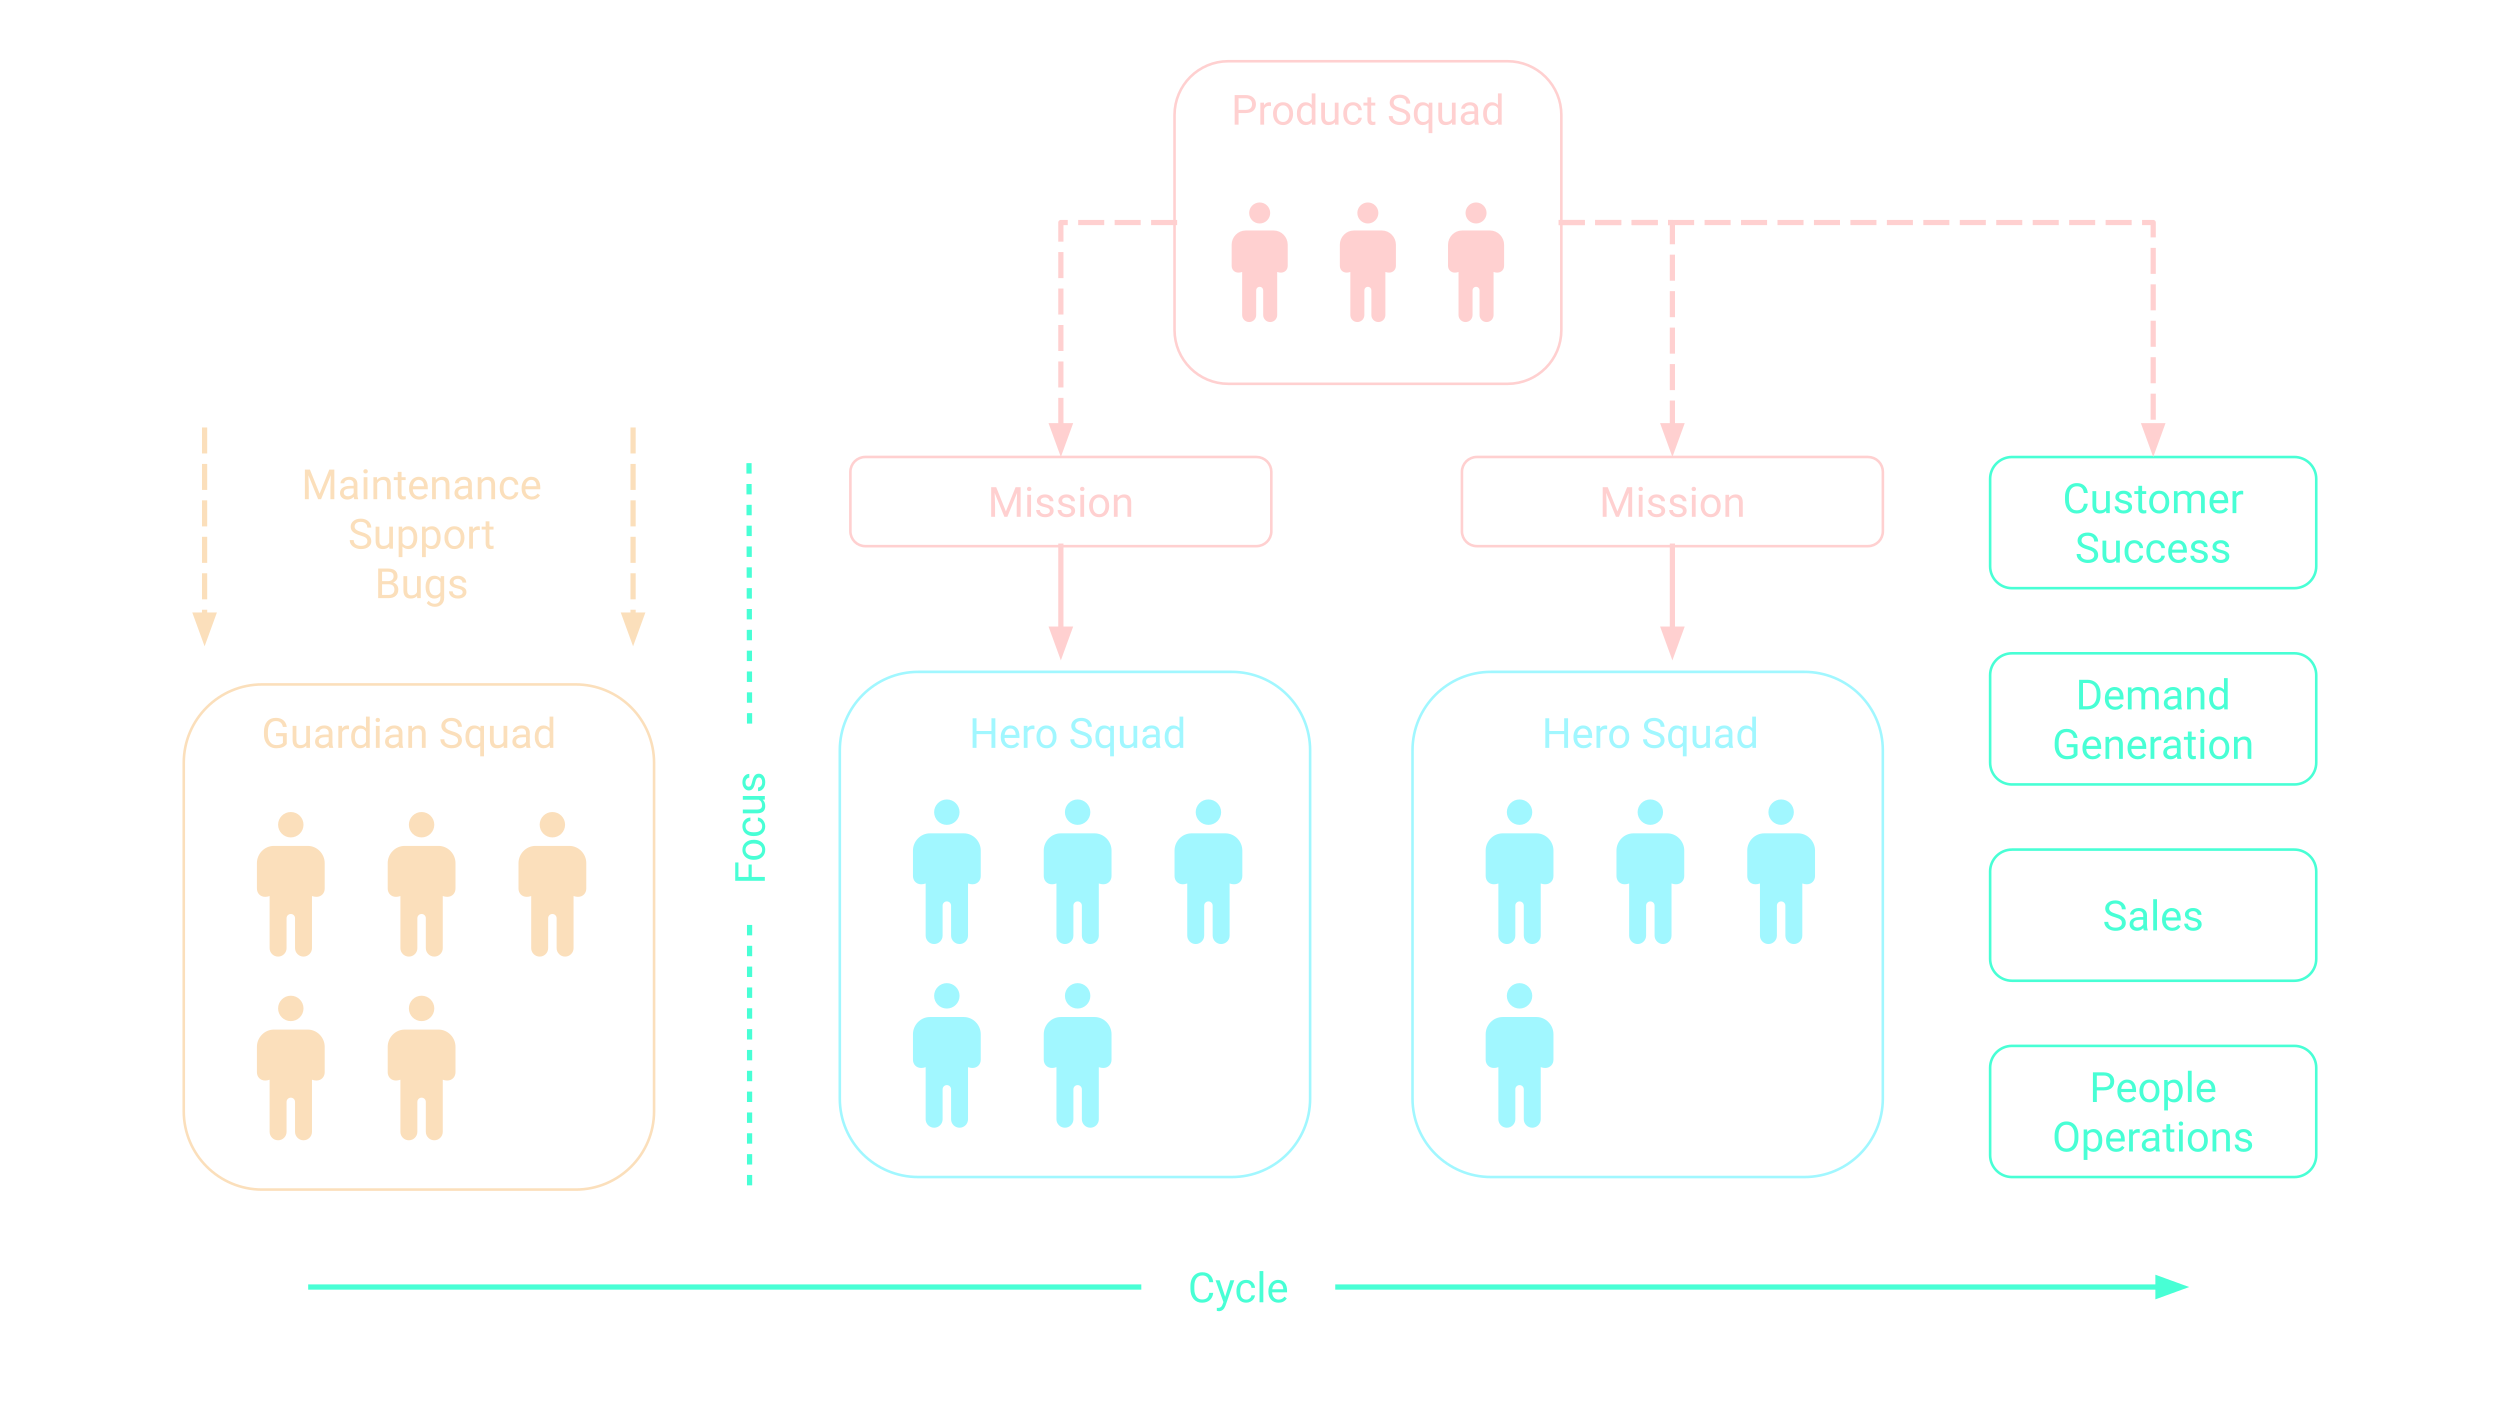 <?xml version="1.0" encoding="utf-8"?>
<svg version="1.1" viewBox="0.0 0.0 960.0 540.0" fill="none" stroke="none" stroke-linecap="square" stroke-miterlimit="10" xmlns="http://www.w3.org/2000/svg">
  <clipPath id="g7573bcd9e6_0_221.0">
    <path d="m0 0l960.0 0l0 540.0l-960.0 0l0 -540.0z" clip-rule="nonzero"/>
  </clipPath>
  <g clip-path="url(#g7573bcd9e6_0_221.0)">
    <path fill="#000000" fill-opacity="0.0" d="m322.486 288.098l0 0c0 -16.624 13.476 -30.1 30.1 -30.1l120.398 0l0 0c7.983 0 15.639 3.171 21.284 8.816c5.645 5.645 8.816 13.301 8.816 21.284l0 133.784c0 16.624 -13.476 30.1 -30.1 30.1l-120.398 0c-16.624 0 -30.1 -13.476 -30.1 -30.1z" fill-rule="evenodd"/>
    <path stroke="#a1f7ff" stroke-width="1.0" stroke-linejoin="round" stroke-linecap="butt" d="m322.486 288.098l0 0c0 -16.624 13.476 -30.1 30.1 -30.1l120.398 0l0 0c7.983 0 15.639 3.171 21.284 8.816c5.645 5.645 8.816 13.301 8.816 21.284l0 133.784c0 16.624 -13.476 30.1 -30.1 30.1l-120.398 0c-16.624 0 -30.1 -13.476 -30.1 -30.1z" fill-rule="evenodd"/>
    <path fill="#a1f7ff" d="m413.814 306.991c-2.7 0 -4.886 2.187 -4.886 4.883c0 2.691 2.187 4.877 4.886 4.877c2.688 0 4.875 -2.187 4.875 -4.877c0 -2.696 -2.187 -4.883 -4.875 -4.883z" fill-rule="evenodd"/>
    <path fill="#a1f7ff" d="m407.306 320.004c-3.59 0 -6.506 3.028 -6.506 6.617l0 9.76c0 1.711 1.19 3.186 3.184 3.186c0.513 0 1.078 -0.098 1.691 -0.314l0 20.005c0 1.795 1.458 3.252 3.253 3.252c1.798 0 3.256 -1.458 3.256 -3.252l0 -11.495c0 -0.902 0.726 -1.622 1.631 -1.622c0.893 0 1.622 0.72 1.622 1.622l0 11.495c0 1.795 1.458 3.252 3.253 3.252c1.795 0 3.253 -1.458 3.253 -3.252l0 -20.005c0.614 0.216 1.181 0.314 1.694 0.314c1.994 0 3.192 -1.475 3.192 -3.186l0 -9.76c0 -3.59 -2.924 -6.617 -6.508 -6.617z" fill-rule="evenodd"/>
    <path fill="#a1f7ff" d="m464.039 306.991c-2.7 0 -4.886 2.187 -4.886 4.883c0 2.691 2.187 4.877 4.886 4.877c2.688 0 4.875 -2.187 4.875 -4.877c0 -2.696 -2.187 -4.883 -4.875 -4.883z" fill-rule="evenodd"/>
    <path fill="#a1f7ff" d="m457.53 320.004c-3.59 0 -6.506 3.028 -6.506 6.617l0 9.76c0 1.711 1.19 3.186 3.184 3.186c0.513 0 1.078 -0.098 1.691 -0.314l0 20.005c0 1.795 1.458 3.252 3.253 3.252c1.798 0 3.256 -1.458 3.256 -3.252l0 -11.495c0 -0.902 0.726 -1.622 1.631 -1.622c0.893 0 1.622 0.72 1.622 1.622l0 11.495c0 1.795 1.458 3.252 3.253 3.252c1.795 0 3.253 -1.458 3.253 -3.252l0 -20.005c0.614 0.216 1.181 0.314 1.694 0.314c1.994 0 3.192 -1.475 3.192 -3.186l0 -9.76c0 -3.59 -2.924 -6.617 -6.508 -6.617z" fill-rule="evenodd"/>
    <path fill="#a1f7ff" d="m413.815 377.526c-2.7 0 -4.886 2.187 -4.886 4.883c0 2.691 2.187 4.877 4.886 4.877c2.688 0 4.875 -2.187 4.875 -4.877c0 -2.696 -2.187 -4.883 -4.875 -4.883z" fill-rule="evenodd"/>
    <path fill="#a1f7ff" d="m407.306 390.539c-3.59 0 -6.506 3.028 -6.506 6.617l0 9.76c0 1.711 1.19 3.186 3.184 3.186c0.513 0 1.078 -0.098 1.691 -0.314l0 20.005c0 1.795 1.458 3.252 3.253 3.252c1.798 0 3.256 -1.458 3.256 -3.252l0 -11.495c0 -0.902 0.726 -1.622 1.631 -1.622c0.893 0 1.622 0.72 1.622 1.622l0 11.495c0 1.795 1.458 3.252 3.253 3.252c1.795 0 3.253 -1.458 3.253 -3.252l0 -20.005c0.614 0.216 1.181 0.314 1.694 0.314c1.994 0 3.192 -1.475 3.192 -3.186l0 -9.76c0 -3.59 -2.924 -6.617 -6.508 -6.617z" fill-rule="evenodd"/>
    <path fill="#a1f7ff" d="m363.591 306.991c-2.7 0 -4.886 2.187 -4.886 4.883c0 2.691 2.187 4.877 4.886 4.877c2.688 0 4.875 -2.187 4.875 -4.877c0 -2.696 -2.187 -4.883 -4.875 -4.883z" fill-rule="evenodd"/>
    <path fill="#a1f7ff" d="m357.083 320.004c-3.59 0 -6.506 3.028 -6.506 6.617l0 9.76c0 1.711 1.19 3.186 3.184 3.186c0.513 0 1.078 -0.098 1.691 -0.314l0 20.005c0 1.795 1.458 3.252 3.253 3.252c1.798 0 3.256 -1.458 3.256 -3.252l0 -11.495c0 -0.902 0.726 -1.622 1.631 -1.622c0.893 0 1.622 0.72 1.622 1.622l0 11.495c0 1.795 1.458 3.252 3.253 3.252c1.795 0 3.253 -1.458 3.253 -3.252l0 -20.005c0.614 0.216 1.181 0.314 1.694 0.314c1.994 0 3.192 -1.475 3.192 -3.186l0 -9.76c0 -3.59 -2.924 -6.617 -6.508 -6.617z" fill-rule="evenodd"/>
    <path fill="#a1f7ff" d="m363.591 377.526c-2.7 0 -4.886 2.187 -4.886 4.883c0 2.691 2.187 4.877 4.886 4.877c2.688 0 4.875 -2.187 4.875 -4.877c0 -2.696 -2.187 -4.883 -4.875 -4.883z" fill-rule="evenodd"/>
    <path fill="#a1f7ff" d="m357.083 390.539c-3.59 0 -6.506 3.028 -6.506 6.617l0 9.76c0 1.711 1.19 3.186 3.184 3.186c0.513 0 1.078 -0.098 1.691 -0.314l0 20.005c0 1.795 1.458 3.252 3.253 3.252c1.798 0 3.256 -1.458 3.256 -3.252l0 -11.495c0 -0.902 0.726 -1.622 1.631 -1.622c0.893 0 1.622 0.72 1.622 1.622l0 11.495c0 1.795 1.458 3.252 3.253 3.252c1.795 0 3.253 -1.458 3.253 -3.252l0 -20.005c0.614 0.216 1.181 0.314 1.694 0.314c1.994 0 3.192 -1.475 3.192 -3.186l0 -9.76c0 -3.59 -2.924 -6.617 -6.508 -6.617z" fill-rule="evenodd"/>
    <path fill="#000000" fill-opacity="0.0" d="m348.276 262.82l131.118 0l0 40.504l-131.118 0z" fill-rule="evenodd"/>
    <path fill="#a1f7ff" d="m382.218 287.18l-1.5 0l0 -5.266l-5.734 0l0 5.266l-1.5 0l0 -11.375l1.5 0l0 4.891l5.734 0l0 -4.891l1.5 0l0 11.375zm5.953 0.156q-1.719 0 -2.797 -1.125q-1.078 -1.141 -1.078 -3.031l0 -0.266q0 -1.25 0.469 -2.234q0.484 -1.0 1.344 -1.547q0.875 -0.562 1.875 -0.562q1.656 0 2.562 1.094q0.922 1.078 0.922 3.094l0 0.609l-5.734 0q0.031 1.25 0.734 2.016q0.703 0.766 1.781 0.766q0.766 0 1.297 -0.312q0.531 -0.312 0.922 -0.828l0.891 0.688q-1.062 1.641 -3.188 1.641zm-0.188 -7.578q-0.875 0 -1.469 0.641q-0.594 0.625 -0.734 1.781l4.234 0l0 -0.109q-0.062 -1.109 -0.594 -1.703q-0.531 -0.609 -1.438 -0.609zm9.242 0.266q-0.328 -0.062 -0.719 -0.062q-1.422 0 -1.922 1.219l0 6.0l-1.453 0l0 -8.453l1.406 0l0.031 0.969q0.703 -1.125 2.016 -1.125q0.422 0 0.641 0.109l0 1.344zm0.789 2.844q0 -1.234 0.484 -2.219q0.484 -1.0 1.359 -1.531q0.875 -0.547 1.984 -0.547q1.734 0 2.797 1.203q1.062 1.188 1.062 3.172l0 0.094q0 1.234 -0.469 2.219q-0.469 0.984 -1.359 1.531q-0.875 0.547 -2.016 0.547q-1.719 0 -2.781 -1.188q-1.062 -1.203 -1.062 -3.172l0 -0.109zm1.453 0.172q0 1.406 0.641 2.266q0.656 0.844 1.75 0.844q1.109 0 1.75 -0.859q0.656 -0.859 0.656 -2.422q0 -1.391 -0.672 -2.25q-0.656 -0.859 -1.75 -0.859q-1.062 0 -1.719 0.859q-0.656 0.844 -0.656 2.422zm15.586 -0.938q-1.922 -0.547 -2.812 -1.359q-0.875 -0.812 -0.875 -2.0q0 -1.344 1.078 -2.219q1.078 -0.875 2.797 -0.875q1.172 0 2.078 0.453q0.922 0.453 1.422 1.25q0.516 0.797 0.516 1.734l-1.516 0q0 -1.031 -0.656 -1.609q-0.656 -0.594 -1.844 -0.594q-1.109 0 -1.734 0.484q-0.625 0.484 -0.625 1.359q0 0.688 0.594 1.172q0.594 0.484 2.0 0.891q1.422 0.391 2.219 0.875q0.812 0.469 1.188 1.109q0.391 0.641 0.391 1.516q0 1.375 -1.078 2.219q-1.078 0.828 -2.875 0.828q-1.172 0 -2.188 -0.453q-1.016 -0.453 -1.578 -1.234q-0.547 -0.781 -0.547 -1.766l1.516 0q0 1.031 0.75 1.625q0.766 0.594 2.047 0.594q1.188 0 1.812 -0.484q0.641 -0.484 0.641 -1.312q0 -0.844 -0.594 -1.297q-0.578 -0.453 -2.125 -0.906zm5.57 0.781q0 -2.0 0.906 -3.156q0.922 -1.156 2.453 -1.156q1.5 0 2.375 1.0l0.062 -0.844l1.328 0l0 11.703l-1.453 0l0 -4.031q-0.875 0.938 -2.328 0.938q-1.531 0 -2.438 -1.188q-0.906 -1.203 -0.906 -3.172l0 -0.094zm1.438 0.156q0 1.453 0.609 2.281q0.625 0.828 1.656 0.828q1.297 0 1.969 -1.141l0 -4.141q-0.688 -1.109 -1.953 -1.109q-1.047 0 -1.672 0.828q-0.609 0.828 -0.609 2.453zm13.219 3.297q-0.844 1.0 -2.469 1.0q-1.359 0 -2.062 -0.781q-0.703 -0.797 -0.719 -2.328l0 -5.5l1.453 0l0 5.453q0 1.922 1.562 1.922q1.656 0 2.203 -1.234l0 -6.141l1.438 0l0 8.453l-1.375 0l-0.031 -0.844zm8.82 0.844q-0.125 -0.25 -0.203 -0.891q-1.0 1.047 -2.406 1.047q-1.25 0 -2.047 -0.703q-0.797 -0.719 -0.797 -1.797q0 -1.328 1.0 -2.047q1.0 -0.734 2.828 -0.734l1.406 0l0 -0.672q0 -0.75 -0.453 -1.203q-0.453 -0.453 -1.344 -0.453q-0.766 0 -1.297 0.391q-0.516 0.391 -0.516 0.953l-1.453 0q0 -0.641 0.438 -1.219q0.453 -0.594 1.219 -0.938q0.781 -0.344 1.703 -0.344q1.453 0 2.281 0.734q0.828 0.719 0.859 2.0l0 3.891q0 1.172 0.297 1.859l0 0.125l-1.516 0zm-2.391 -1.109q0.672 0 1.281 -0.344q0.609 -0.359 0.891 -0.922l0 -1.734l-1.141 0q-2.656 0 -2.656 1.562q0 0.672 0.453 1.062q0.453 0.375 1.172 0.375zm5.531 -3.188q0 -1.953 0.922 -3.125q0.922 -1.188 2.406 -1.188q1.484 0 2.359 1.016l0 -4.406l1.438 0l0 12.0l-1.328 0l-0.062 -0.906q-0.875 1.062 -2.422 1.062q-1.469 0 -2.391 -1.203q-0.922 -1.203 -0.922 -3.141l0 -0.109zm1.438 0.156q0 1.438 0.594 2.25q0.594 0.812 1.641 0.812q1.375 0 2.016 -1.234l0 -3.875q-0.656 -1.203 -2.0 -1.203q-1.062 0 -1.656 0.828q-0.594 0.812 -0.594 2.422z" fill-rule="nonzero"/>
    <path fill="#000000" fill-opacity="0.0" d="m542.406 288.098l0 0c0 -16.624 13.476 -30.1 30.1 -30.1l120.398 0l0 0c7.983 0 15.639 3.171 21.284 8.816c5.645 5.645 8.816 13.301 8.816 21.284l0 133.784c0 16.624 -13.476 30.1 -30.1 30.1l-120.398 0c-16.624 0 -30.1 -13.476 -30.1 -30.1z" fill-rule="evenodd"/>
    <path stroke="#a1f7ff" stroke-width="1.0" stroke-linejoin="round" stroke-linecap="butt" d="m542.406 288.098l0 0c0 -16.624 13.476 -30.1 30.1 -30.1l120.398 0l0 0c7.983 0 15.639 3.171 21.284 8.816c5.645 5.645 8.816 13.301 8.816 21.284l0 133.784c0 16.624 -13.476 30.1 -30.1 30.1l-120.398 0c-16.624 0 -30.1 -13.476 -30.1 -30.1z" fill-rule="evenodd"/>
    <path fill="#a1f7ff" d="m633.734 306.991c-2.7 0 -4.886 2.187 -4.886 4.883c0 2.691 2.187 4.877 4.886 4.877c2.688 0 4.875 -2.187 4.875 -4.877c0 -2.696 -2.187 -4.883 -4.875 -4.883z" fill-rule="evenodd"/>
    <path fill="#a1f7ff" d="m627.226 320.004c-3.59 0 -6.505 3.028 -6.505 6.617l0 9.76c0 1.711 1.19 3.186 3.184 3.186c0.513 0 1.078 -0.098 1.691 -0.314l0 20.005c0 1.795 1.458 3.252 3.253 3.252c1.798 0 3.256 -1.458 3.256 -3.252l0 -11.495c0 -0.902 0.726 -1.622 1.631 -1.622c0.893 0 1.622 0.72 1.622 1.622l0 11.495c0 1.795 1.458 3.252 3.253 3.252c1.795 0 3.253 -1.458 3.253 -3.252l0 -20.005c0.614 0.216 1.181 0.314 1.694 0.314c1.994 0 3.192 -1.475 3.192 -3.186l0 -9.76c0 -3.59 -2.924 -6.617 -6.508 -6.617z" fill-rule="evenodd"/>
    <path fill="#a1f7ff" d="m683.959 306.991c-2.7 0 -4.886 2.187 -4.886 4.883c0 2.691 2.187 4.877 4.886 4.877c2.688 0 4.875 -2.187 4.875 -4.877c0 -2.696 -2.187 -4.883 -4.875 -4.883z" fill-rule="evenodd"/>
    <path fill="#a1f7ff" d="m677.45 320.004c-3.59 0 -6.505 3.028 -6.505 6.617l0 9.76c0 1.711 1.19 3.186 3.184 3.186c0.513 0 1.078 -0.098 1.691 -0.314l0 20.005c0 1.795 1.458 3.252 3.253 3.252c1.798 0 3.256 -1.458 3.256 -3.252l0 -11.495c0 -0.902 0.726 -1.622 1.631 -1.622c0.893 0 1.622 0.72 1.622 1.622l0 11.495c0 1.795 1.458 3.252 3.253 3.252c1.795 0 3.253 -1.458 3.253 -3.252l0 -20.005c0.614 0.216 1.181 0.314 1.694 0.314c1.994 0 3.192 -1.475 3.192 -3.186l0 -9.76c0 -3.59 -2.924 -6.617 -6.508 -6.617z" fill-rule="evenodd"/>
    <path fill="#a1f7ff" d="m583.511 306.991c-2.7 0 -4.886 2.187 -4.886 4.883c0 2.691 2.187 4.877 4.886 4.877c2.688 0 4.875 -2.187 4.875 -4.877c0 -2.696 -2.187 -4.883 -4.875 -4.883z" fill-rule="evenodd"/>
    <path fill="#a1f7ff" d="m577.003 320.004c-3.59 0 -6.506 3.028 -6.506 6.617l0 9.76c0 1.711 1.19 3.186 3.184 3.186c0.513 0 1.078 -0.098 1.691 -0.314l0 20.005c0 1.795 1.458 3.252 3.253 3.252c1.798 0 3.256 -1.458 3.256 -3.252l0 -11.495c0 -0.902 0.726 -1.622 1.631 -1.622c0.893 0 1.622 0.72 1.622 1.622l0 11.495c0 1.795 1.458 3.252 3.253 3.252c1.795 0 3.253 -1.458 3.253 -3.252l0 -20.005c0.614 0.216 1.181 0.314 1.694 0.314c1.994 0 3.192 -1.475 3.192 -3.186l0 -9.76c0 -3.59 -2.924 -6.617 -6.508 -6.617z" fill-rule="evenodd"/>
    <path fill="#a1f7ff" d="m583.511 377.526c-2.7 0 -4.886 2.187 -4.886 4.883c0 2.691 2.187 4.877 4.886 4.877c2.688 0 4.875 -2.187 4.875 -4.877c0 -2.696 -2.187 -4.883 -4.875 -4.883z" fill-rule="evenodd"/>
    <path fill="#a1f7ff" d="m577.003 390.539c-3.59 0 -6.506 3.028 -6.506 6.617l0 9.76c0 1.711 1.19 3.186 3.184 3.186c0.513 0 1.078 -0.098 1.691 -0.314l0 20.005c0 1.795 1.458 3.252 3.253 3.252c1.798 0 3.256 -1.458 3.256 -3.252l0 -11.495c0 -0.902 0.726 -1.622 1.631 -1.622c0.893 0 1.622 0.72 1.622 1.622l0 11.495c0 1.795 1.458 3.252 3.253 3.252c1.795 0 3.253 -1.458 3.253 -3.252l0 -20.005c0.614 0.216 1.181 0.314 1.694 0.314c1.994 0 3.192 -1.475 3.192 -3.186l0 -9.76c0 -3.59 -2.924 -6.617 -6.508 -6.617z" fill-rule="evenodd"/>
    <path fill="#000000" fill-opacity="0.0" d="m568.196 262.82l131.118 0l0 40.504l-131.118 0z" fill-rule="evenodd"/>
    <path fill="#a1f7ff" d="m602.137 287.18l-1.5 0l0 -5.266l-5.734 0l0 5.266l-1.5 0l0 -11.375l1.5 0l0 4.891l5.734 0l0 -4.891l1.5 0l0 11.375zm5.953 0.156q-1.719 0 -2.797 -1.125q-1.078 -1.141 -1.078 -3.031l0 -0.266q0 -1.25 0.469 -2.234q0.484 -1.0 1.344 -1.547q0.875 -0.562 1.875 -0.562q1.656 0 2.562 1.094q0.922 1.078 0.922 3.094l0 0.609l-5.734 0q0.031 1.25 0.734 2.016q0.703 0.766 1.781 0.766q0.766 0 1.297 -0.312q0.531 -0.312 0.922 -0.828l0.891 0.688q-1.062 1.641 -3.188 1.641zm-0.188 -7.578q-0.875 0 -1.469 0.641q-0.594 0.625 -0.734 1.781l4.234 0l0 -0.109q-0.062 -1.109 -0.594 -1.703q-0.531 -0.609 -1.438 -0.609zm9.242 0.266q-0.328 -0.062 -0.719 -0.062q-1.422 0 -1.922 1.219l0 6.0l-1.453 0l0 -8.453l1.406 0l0.031 0.969q0.703 -1.125 2.016 -1.125q0.422 0 0.641 0.109l0 1.344zm0.789 2.844q0 -1.234 0.484 -2.219q0.484 -1.0 1.359 -1.531q0.875 -0.547 1.984 -0.547q1.734 0 2.797 1.203q1.062 1.188 1.062 3.172l0 0.094q0 1.234 -0.469 2.219q-0.469 0.984 -1.359 1.531q-0.875 0.547 -2.016 0.547q-1.719 0 -2.781 -1.188q-1.062 -1.203 -1.062 -3.172l0 -0.109zm1.453 0.172q0 1.406 0.641 2.266q0.656 0.844 1.75 0.844q1.109 0 1.75 -0.859q0.656 -0.859 0.656 -2.422q0 -1.391 -0.672 -2.25q-0.656 -0.859 -1.75 -0.859q-1.062 0 -1.719 0.859q-0.656 0.844 -0.656 2.422zm15.586 -0.938q-1.922 -0.547 -2.812 -1.359q-0.875 -0.812 -0.875 -2.0q0 -1.344 1.078 -2.219q1.078 -0.875 2.797 -0.875q1.172 0 2.078 0.453q0.922 0.453 1.422 1.25q0.516 0.797 0.516 1.734l-1.516 0q0 -1.031 -0.656 -1.609q-0.656 -0.594 -1.844 -0.594q-1.109 0 -1.734 0.484q-0.625 0.484 -0.625 1.359q0 0.688 0.594 1.172q0.594 0.484 2.0 0.891q1.422 0.391 2.219 0.875q0.812 0.469 1.188 1.109q0.391 0.641 0.391 1.516q0 1.375 -1.078 2.219q-1.078 0.828 -2.875 0.828q-1.172 0 -2.188 -0.453q-1.016 -0.453 -1.578 -1.234q-0.547 -0.781 -0.547 -1.766l1.516 0q0 1.031 0.75 1.625q0.766 0.594 2.047 0.594q1.188 0 1.812 -0.484q0.641 -0.484 0.641 -1.312q0 -0.844 -0.594 -1.297q-0.578 -0.453 -2.125 -0.906zm5.57 0.781q0 -2.0 0.906 -3.156q0.922 -1.156 2.453 -1.156q1.5 0 2.375 1.0l0.062 -0.844l1.328 0l0 11.703l-1.453 0l0 -4.031q-0.875 0.938 -2.328 0.938q-1.531 0 -2.438 -1.188q-0.906 -1.203 -0.906 -3.172l0 -0.094zm1.438 0.156q0 1.453 0.609 2.281q0.625 0.828 1.656 0.828q1.297 0 1.969 -1.141l0 -4.141q-0.688 -1.109 -1.953 -1.109q-1.047 0 -1.672 0.828q-0.609 0.828 -0.609 2.453zm13.219 3.297q-0.844 1.0 -2.469 1.0q-1.359 0 -2.062 -0.781q-0.703 -0.797 -0.719 -2.328l0 -5.5l1.453 0l0 5.453q0 1.922 1.562 1.922q1.656 0 2.203 -1.234l0 -6.141l1.438 0l0 8.453l-1.375 0l-0.031 -0.844zm8.82 0.844q-0.125 -0.25 -0.203 -0.891q-1.0 1.047 -2.406 1.047q-1.25 0 -2.047 -0.703q-0.797 -0.719 -0.797 -1.797q0 -1.328 1.0 -2.047q1.0 -0.734 2.828 -0.734l1.406 0l0 -0.672q0 -0.75 -0.453 -1.203q-0.453 -0.453 -1.344 -0.453q-0.766 0 -1.297 0.391q-0.516 0.391 -0.516 0.953l-1.453 0q0 -0.641 0.438 -1.219q0.453 -0.594 1.219 -0.938q0.781 -0.344 1.703 -0.344q1.453 0 2.281 0.734q0.828 0.719 0.859 2.0l0 3.891q0 1.172 0.297 1.859l0 0.125l-1.516 0zm-2.391 -1.109q0.672 0 1.281 -0.344q0.609 -0.359 0.891 -0.922l0 -1.734l-1.141 0q-2.656 0 -2.656 1.562q0 0.672 0.453 1.062q0.453 0.375 1.172 0.375zm5.531 -3.188q0 -1.953 0.922 -3.125q0.922 -1.188 2.406 -1.188q1.484 0 2.359 1.016l0 -4.406l1.438 0l0 12.0l-1.328 0l-0.062 -0.906q-0.875 1.062 -2.422 1.062q-1.469 0 -2.391 -1.203q-0.922 -1.203 -0.922 -3.141l0 -0.109zm1.438 0.156q0 1.438 0.594 2.25q0.594 0.812 1.641 0.812q1.375 0 2.016 -1.234l0 -3.875q-0.656 -1.203 -2.0 -1.203q-1.062 0 -1.656 0.828q-0.594 0.812 -0.594 2.422z" fill-rule="nonzero"/>
    <path fill="#000000" fill-opacity="0.0" d="m326.551 181.189l0 0c0 -3.151 2.555 -5.706 5.706 -5.706l150.226 0c1.513 0 2.965 0.601 4.035 1.671c1.07 1.07 1.671 2.521 1.671 4.035l0 22.824c0 3.151 -2.555 5.706 -5.706 5.706l-150.226 0c-3.151 0 -5.706 -2.555 -5.706 -5.706z" fill-rule="evenodd"/>
    <path stroke="#ffd0d0" stroke-width="1.0" stroke-linejoin="round" stroke-linecap="butt" d="m326.551 181.189l0 0c0 -3.151 2.555 -5.706 5.706 -5.706l150.226 0c1.513 0 2.965 0.601 4.035 1.671c1.07 1.07 1.671 2.521 1.671 4.035l0 22.824c0 3.151 -2.555 5.706 -5.706 5.706l-150.226 0c-3.151 0 -5.706 -2.555 -5.706 -5.706z" fill-rule="evenodd"/>
    <path fill="#ffd0d0" d="m382.542 187.086l3.719 9.281l3.719 -9.281l1.938 0l0 11.375l-1.5 0l0 -4.438l0.141 -4.781l-3.734 9.219l-1.141 0l-3.734 -9.188l0.156 4.75l0 4.438l-1.5 0l0 -11.375l1.938 0zm13.375 11.375l-1.453 0l0 -8.453l1.453 0l0 8.453zm-1.562 -10.703q0 -0.344 0.203 -0.578q0.219 -0.25 0.641 -0.25q0.422 0 0.641 0.25q0.219 0.234 0.219 0.594q0 0.344 -0.219 0.578q-0.219 0.234 -0.641 0.234q-0.422 0 -0.641 -0.234q-0.203 -0.234 -0.203 -0.594zm8.789 8.453q0 -0.578 -0.438 -0.906q-0.438 -0.328 -1.547 -0.562q-1.094 -0.234 -1.734 -0.562q-0.641 -0.328 -0.953 -0.781q-0.312 -0.453 -0.312 -1.078q0 -1.031 0.875 -1.75q0.891 -0.719 2.25 -0.719q1.438 0 2.328 0.75q0.906 0.734 0.906 1.891l-1.453 0q0 -0.594 -0.516 -1.016q-0.5 -0.438 -1.266 -0.438q-0.781 0 -1.234 0.344q-0.438 0.344 -0.438 0.891q0 0.531 0.406 0.797q0.422 0.266 1.5 0.516q1.078 0.234 1.75 0.578q0.672 0.328 1.0 0.797q0.328 0.469 0.328 1.156q0 1.125 -0.906 1.812q-0.906 0.688 -2.359 0.688q-1.016 0 -1.797 -0.359q-0.781 -0.359 -1.219 -1.0q-0.438 -0.656 -0.438 -1.406l1.438 0q0.047 0.734 0.578 1.156q0.547 0.422 1.438 0.422q0.828 0 1.312 -0.328q0.5 -0.328 0.5 -0.891zm8.25 0q0 -0.578 -0.438 -0.906q-0.438 -0.328 -1.547 -0.562q-1.094 -0.234 -1.734 -0.562q-0.641 -0.328 -0.953 -0.781q-0.312 -0.453 -0.312 -1.078q0 -1.031 0.875 -1.75q0.891 -0.719 2.25 -0.719q1.438 0 2.328 0.75q0.906 0.734 0.906 1.891l-1.453 0q0 -0.594 -0.516 -1.016q-0.5 -0.438 -1.266 -0.438q-0.781 0 -1.234 0.344q-0.438 0.344 -0.438 0.891q0 0.531 0.406 0.797q0.422 0.266 1.5 0.516q1.078 0.234 1.75 0.578q0.672 0.328 1.0 0.797q0.328 0.469 0.328 1.156q0 1.125 -0.906 1.812q-0.906 0.688 -2.359 0.688q-1.016 0 -1.797 -0.359q-0.781 -0.359 -1.219 -1.0q-0.438 -0.656 -0.438 -1.406l1.438 0q0.047 0.734 0.578 1.156q0.547 0.422 1.438 0.422q0.828 0 1.312 -0.328q0.5 -0.328 0.5 -0.891zm4.906 2.25l-1.453 0l0 -8.453l1.453 0l0 8.453zm-1.562 -10.703q0 -0.344 0.203 -0.578q0.219 -0.25 0.641 -0.25q0.422 0 0.641 0.25q0.219 0.234 0.219 0.594q0 0.344 -0.219 0.578q-0.219 0.234 -0.641 0.234q-0.422 0 -0.641 -0.234q-0.203 -0.234 -0.203 -0.594zm3.492 6.391q0 -1.234 0.484 -2.219q0.484 -1.0 1.359 -1.531q0.875 -0.547 1.984 -0.547q1.734 0 2.797 1.203q1.062 1.188 1.062 3.172l0 0.094q0 1.234 -0.469 2.219q-0.469 0.984 -1.359 1.531q-0.875 0.547 -2.016 0.547q-1.719 0 -2.781 -1.188q-1.062 -1.203 -1.062 -3.172l0 -0.109zm1.453 0.172q0 1.406 0.641 2.266q0.656 0.844 1.75 0.844q1.109 0 1.75 -0.859q0.656 -0.859 0.656 -2.422q0 -1.391 -0.672 -2.25q-0.656 -0.859 -1.75 -0.859q-1.062 0 -1.719 0.859q-0.656 0.844 -0.656 2.422zm9.422 -4.312l0.047 1.062q0.969 -1.219 2.531 -1.219q2.672 0 2.703 3.016l0 5.594l-1.453 0l0 -5.594q0 -0.922 -0.422 -1.359q-0.406 -0.438 -1.266 -0.438q-0.703 0 -1.234 0.375q-0.531 0.375 -0.828 0.984l0 6.031l-1.453 0l0 -8.453l1.375 0z" fill-rule="nonzero"/>
    <path fill="#000000" fill-opacity="0.0" d="m561.383 181.189l0 0c0 -3.151 2.555 -5.706 5.706 -5.706l150.226 0c1.513 0 2.965 0.601 4.035 1.671c1.07 1.07 1.671 2.521 1.671 4.035l0 22.824c0 3.151 -2.555 5.706 -5.706 5.706l-150.226 0c-3.151 0 -5.706 -2.555 -5.706 -5.706z" fill-rule="evenodd"/>
    <path stroke="#ffd0d0" stroke-width="1.0" stroke-linejoin="round" stroke-linecap="butt" d="m561.383 181.189l0 0c0 -3.151 2.555 -5.706 5.706 -5.706l150.226 0c1.513 0 2.965 0.601 4.035 1.671c1.07 1.07 1.671 2.521 1.671 4.035l0 22.824c0 3.151 -2.555 5.706 -5.706 5.706l-150.226 0c-3.151 0 -5.706 -2.555 -5.706 -5.706z" fill-rule="evenodd"/>
    <path fill="#ffd0d0" d="m617.374 187.086l3.719 9.281l3.719 -9.281l1.938 0l0 11.375l-1.5 0l0 -4.438l0.141 -4.781l-3.734 9.219l-1.141 0l-3.734 -9.188l0.156 4.75l0 4.438l-1.5 0l0 -11.375l1.938 0zm13.375 11.375l-1.453 0l0 -8.453l1.453 0l0 8.453zm-1.562 -10.703q0 -0.344 0.203 -0.578q0.219 -0.25 0.641 -0.25q0.422 0 0.641 0.25q0.219 0.234 0.219 0.594q0 0.344 -0.219 0.578q-0.219 0.234 -0.641 0.234q-0.422 0 -0.641 -0.234q-0.203 -0.234 -0.203 -0.594zm8.789 8.453q0 -0.578 -0.438 -0.906q-0.438 -0.328 -1.547 -0.562q-1.094 -0.234 -1.734 -0.562q-0.641 -0.328 -0.953 -0.781q-0.312 -0.453 -0.312 -1.078q0 -1.031 0.875 -1.75q0.891 -0.719 2.25 -0.719q1.438 0 2.328 0.75q0.906 0.734 0.906 1.891l-1.453 0q0 -0.594 -0.516 -1.016q-0.5 -0.438 -1.266 -0.438q-0.781 0 -1.234 0.344q-0.438 0.344 -0.438 0.891q0 0.531 0.406 0.797q0.422 0.266 1.5 0.516q1.078 0.234 1.75 0.578q0.672 0.328 1.0 0.797q0.328 0.469 0.328 1.156q0 1.125 -0.906 1.812q-0.906 0.688 -2.359 0.688q-1.016 0 -1.797 -0.359q-0.781 -0.359 -1.219 -1.0q-0.438 -0.656 -0.438 -1.406l1.438 0q0.047 0.734 0.578 1.156q0.547 0.422 1.438 0.422q0.828 0 1.312 -0.328q0.5 -0.328 0.5 -0.891zm8.25 0q0 -0.578 -0.438 -0.906q-0.438 -0.328 -1.547 -0.562q-1.094 -0.234 -1.734 -0.562q-0.641 -0.328 -0.953 -0.781q-0.312 -0.453 -0.312 -1.078q0 -1.031 0.875 -1.75q0.891 -0.719 2.25 -0.719q1.438 0 2.328 0.75q0.906 0.734 0.906 1.891l-1.453 0q0 -0.594 -0.516 -1.016q-0.5 -0.438 -1.266 -0.438q-0.781 0 -1.234 0.344q-0.438 0.344 -0.438 0.891q0 0.531 0.406 0.797q0.422 0.266 1.5 0.516q1.078 0.234 1.75 0.578q0.672 0.328 1.0 0.797q0.328 0.469 0.328 1.156q0 1.125 -0.906 1.812q-0.906 0.688 -2.359 0.688q-1.016 0 -1.797 -0.359q-0.781 -0.359 -1.219 -1.0q-0.438 -0.656 -0.438 -1.406l1.438 0q0.047 0.734 0.578 1.156q0.547 0.422 1.438 0.422q0.828 0 1.312 -0.328q0.5 -0.328 0.5 -0.891zm4.906 2.25l-1.453 0l0 -8.453l1.453 0l0 8.453zm-1.562 -10.703q0 -0.344 0.203 -0.578q0.219 -0.25 0.641 -0.25q0.422 0 0.641 0.25q0.219 0.234 0.219 0.594q0 0.344 -0.219 0.578q-0.219 0.234 -0.641 0.234q-0.422 0 -0.641 -0.234q-0.203 -0.234 -0.203 -0.594zm3.492 6.391q0 -1.234 0.484 -2.219q0.484 -1.0 1.359 -1.531q0.875 -0.547 1.984 -0.547q1.734 0 2.797 1.203q1.062 1.188 1.062 3.172l0 0.094q0 1.234 -0.469 2.219q-0.469 0.984 -1.359 1.531q-0.875 0.547 -2.016 0.547q-1.719 0 -2.781 -1.188q-1.062 -1.203 -1.062 -3.172l0 -0.109zm1.453 0.172q0 1.406 0.641 2.266q0.656 0.844 1.75 0.844q1.109 0 1.75 -0.859q0.656 -0.859 0.656 -2.422q0 -1.391 -0.672 -2.25q-0.656 -0.859 -1.75 -0.859q-1.062 0 -1.719 0.859q-0.656 0.844 -0.656 2.422zm9.422 -4.312l0.047 1.062q0.969 -1.219 2.531 -1.219q2.672 0 2.703 3.016l0 5.594l-1.453 0l0 -5.594q0 -0.922 -0.422 -1.359q-0.406 -0.438 -1.266 -0.438q-0.703 0 -1.234 0.375q-0.531 0.375 -0.828 0.984l0 6.031l-1.453 0l0 -8.453l1.375 0z" fill-rule="nonzero"/>
    <path fill="#000000" fill-opacity="0.0" d="m407.37 209.719l0 43.874" fill-rule="evenodd"/>
    <path stroke="#ffd0d0" stroke-width="2.0" stroke-linejoin="round" stroke-linecap="butt" d="m407.37 209.719l0 31.874" fill-rule="evenodd"/>
    <path fill="#ffd0d0" stroke="#ffd0d0" stroke-width="2.0" stroke-linecap="butt" d="m404.067 241.593l3.303 9.076l3.303 -9.076z" fill-rule="evenodd"/>
    <path fill="#000000" fill-opacity="0.0" d="m642.202 209.719l0 43.874" fill-rule="evenodd"/>
    <path stroke="#ffd0d0" stroke-width="2.0" stroke-linejoin="round" stroke-linecap="butt" d="m642.202 209.719l0 31.874" fill-rule="evenodd"/>
    <path fill="#ffd0d0" stroke="#ffd0d0" stroke-width="2.0" stroke-linecap="butt" d="m638.899 241.593l3.303 9.076l3.303 -9.076z" fill-rule="evenodd"/>
    <path fill="#000000" fill-opacity="0.0" d="m451.021 44.157l0 0c0 -11.403 9.244 -20.646 20.646 -20.646l107.243 0c5.476 0 10.727 2.175 14.599 6.047c3.872 3.872 6.047 9.123 6.047 14.599l0 82.582c0 11.403 -9.244 20.646 -20.646 20.646l-107.243 0c-11.403 0 -20.646 -9.244 -20.646 -20.646z" fill-rule="evenodd"/>
    <path stroke="#ffd0d0" stroke-width="1.0" stroke-linejoin="round" stroke-linecap="butt" d="m451.021 44.157l0 0c0 -11.403 9.244 -20.646 20.646 -20.646l107.243 0c5.476 0 10.727 2.175 14.599 6.047c3.872 3.872 6.047 9.123 6.047 14.599l0 82.582c0 11.403 -9.244 20.646 -20.646 20.646l-107.243 0c-11.403 0 -20.646 -9.244 -20.646 -20.646z" fill-rule="evenodd"/>
    <path fill="#ffd0d0" d="m483.719 77.746c-2.233 0 -4.042 1.809 -4.042 4.039c0 2.226 1.809 4.034 4.042 4.034c2.224 0 4.032 -1.809 4.032 -4.034c0 -2.23 -1.809 -4.039 -4.032 -4.039z" fill-rule="evenodd"/>
    <path fill="#ffd0d0" d="m478.336 88.509c-2.969 0 -5.381 2.504 -5.381 5.474l0 8.073c0 1.415 0.984 2.636 2.633 2.636c0.424 0 0.891 -0.081 1.399 -0.26l0 16.547c0 1.485 1.206 2.69 2.691 2.69c1.487 0 2.693 -1.206 2.693 -2.69l0 -9.508c0 -0.746 0.601 -1.342 1.349 -1.342c0.739 0 1.342 0.596 1.342 1.342l0 9.508c0 1.485 1.206 2.69 2.691 2.69c1.485 0 2.691 -1.206 2.691 -2.69l0 -16.547c0.508 0.179 0.977 0.26 1.401 0.26c1.649 0 2.641 -1.22 2.641 -2.636l0 -8.073c0 -2.969 -2.419 -5.474 -5.384 -5.474z" fill-rule="evenodd"/>
    <path fill="#ffd0d0" d="m525.263 77.746c-2.233 0 -4.042 1.809 -4.042 4.039c0 2.226 1.809 4.034 4.042 4.034c2.224 0 4.032 -1.809 4.032 -4.034c0 -2.23 -1.809 -4.039 -4.032 -4.039z" fill-rule="evenodd"/>
    <path fill="#ffd0d0" d="m519.88 88.509c-2.969 0 -5.381 2.504 -5.381 5.474l0 8.073c0 1.415 0.984 2.636 2.633 2.636c0.424 0 0.891 -0.081 1.399 -0.26l0 16.547c0 1.485 1.206 2.69 2.691 2.69c1.487 0 2.693 -1.206 2.693 -2.69l0 -9.508c0 -0.746 0.601 -1.342 1.349 -1.342c0.739 0 1.342 0.596 1.342 1.342l0 9.508c0 1.485 1.206 2.69 2.691 2.69c1.485 0 2.691 -1.206 2.691 -2.69l0 -16.547c0.508 0.179 0.977 0.26 1.401 0.26c1.649 0 2.641 -1.22 2.641 -2.636l0 -8.073c0 -2.969 -2.419 -5.474 -5.384 -5.474z" fill-rule="evenodd"/>
    <path fill="#ffd0d0" d="m566.807 77.746c-2.233 0 -4.042 1.809 -4.042 4.039c0 2.226 1.809 4.034 4.042 4.034c2.224 0 4.032 -1.809 4.032 -4.034c0 -2.23 -1.809 -4.039 -4.032 -4.039z" fill-rule="evenodd"/>
    <path fill="#ffd0d0" d="m561.423 88.509c-2.969 0 -5.381 2.504 -5.381 5.474l0 8.073c0 1.415 0.984 2.636 2.633 2.636c0.424 0 0.891 -0.081 1.399 -0.26l0 16.547c0 1.485 1.206 2.69 2.691 2.69c1.487 0 2.693 -1.206 2.693 -2.69l0 -9.508c0 -0.746 0.601 -1.342 1.349 -1.342c0.739 0 1.342 0.596 1.342 1.342l0 9.508c0 1.485 1.206 2.69 2.691 2.69c1.485 0 2.691 -1.206 2.691 -2.69l0 -16.547c0.508 0.179 0.977 0.26 1.401 0.26c1.649 0 2.641 -1.22 2.641 -2.636l0 -8.073c0 -2.969 -2.419 -5.474 -5.384 -5.474z" fill-rule="evenodd"/>
    <path fill="#000000" fill-opacity="0.0" d="m451.021 23.512l148.535 0l0 45.89l-148.535 0z" fill-rule="evenodd"/>
    <path fill="#ffd0d0" d="m475.609 43.419l0 4.453l-1.5 0l0 -11.375l4.188 0q1.875 0 2.922 0.953q1.062 0.953 1.062 2.516q0 1.656 -1.031 2.562q-1.031 0.891 -2.969 0.891l-2.672 0zm0 -1.234l2.688 0q1.203 0 1.844 -0.562q0.641 -0.562 0.641 -1.641q0 -1.016 -0.641 -1.625q-0.641 -0.609 -1.75 -0.625l-2.781 0l0 4.453zm12.453 -1.469q-0.328 -0.062 -0.719 -0.062q-1.422 0 -1.922 1.219l0 6.0l-1.453 0l0 -8.453l1.406 0l0.031 0.969q0.703 -1.125 2.016 -1.125q0.422 0 0.641 0.109l0 1.344zm0.789 2.844q0 -1.234 0.484 -2.219q0.484 -1.0 1.359 -1.531q0.875 -0.547 1.984 -0.547q1.734 0 2.797 1.203q1.062 1.188 1.062 3.172l0 0.094q0 1.234 -0.469 2.219q-0.469 0.984 -1.359 1.531q-0.875 0.547 -2.016 0.547q-1.719 0 -2.781 -1.188q-1.062 -1.203 -1.062 -3.172l0 -0.109zm1.453 0.172q0 1.406 0.641 2.266q0.656 0.844 1.75 0.844q1.109 0 1.75 -0.859q0.656 -0.859 0.656 -2.422q0 -1.391 -0.672 -2.25q-0.656 -0.859 -1.75 -0.859q-1.062 0 -1.719 0.859q-0.656 0.844 -0.656 2.422zm7.703 -0.156q0 -1.953 0.922 -3.125q0.922 -1.188 2.406 -1.188q1.484 0 2.359 1.016l0 -4.406l1.438 0l0 12.0l-1.328 0l-0.062 -0.906q-0.875 1.062 -2.422 1.062q-1.469 0 -2.391 -1.203q-0.922 -1.203 -0.922 -3.141l0 -0.109zm1.438 0.156q0 1.438 0.594 2.25q0.594 0.812 1.641 0.812q1.375 0 2.016 -1.234l0 -3.875q-0.656 -1.203 -2.0 -1.203q-1.062 0 -1.656 0.828q-0.594 0.812 -0.594 2.422zm13.148 3.297q-0.844 1.0 -2.469 1.0q-1.359 0 -2.062 -0.781q-0.703 -0.797 -0.719 -2.328l0 -5.5l1.453 0l0 5.453q0 1.922 1.562 1.922q1.656 0 2.203 -1.234l0 -6.141l1.438 0l0 8.453l-1.375 0l-0.031 -0.844zm6.992 -0.188q0.781 0 1.359 -0.469q0.578 -0.469 0.641 -1.172l1.359 0q-0.031 0.734 -0.5 1.391q-0.453 0.656 -1.234 1.047q-0.766 0.391 -1.625 0.391q-1.719 0 -2.75 -1.156q-1.016 -1.156 -1.016 -3.156l0 -0.234q0 -1.234 0.453 -2.188q0.453 -0.969 1.297 -1.5q0.859 -0.531 2.016 -0.531q1.422 0 2.359 0.859q0.938 0.844 1.0 2.203l-1.359 0q-0.062 -0.828 -0.625 -1.344q-0.562 -0.531 -1.375 -0.531q-1.109 0 -1.719 0.797q-0.594 0.781 -0.594 2.281l0 0.281q0 1.453 0.594 2.25q0.609 0.781 1.719 0.781zm6.953 -9.469l0 2.047l1.578 0l0 1.109l-1.578 0l0 5.25q0 0.5 0.203 0.766q0.219 0.25 0.719 0.25q0.25 0 0.688 -0.094l0 1.172q-0.562 0.156 -1.109 0.156q-0.969 0 -1.469 -0.578q-0.484 -0.594 -0.484 -1.672l0 -5.25l-1.531 0l0 -1.109l1.531 0l0 -2.047l1.453 0zm10.797 5.422q-1.922 -0.547 -2.812 -1.359q-0.875 -0.812 -0.875 -2.0q0 -1.344 1.078 -2.219q1.078 -0.875 2.797 -0.875q1.172 0 2.078 0.453q0.922 0.453 1.422 1.25q0.516 0.797 0.516 1.734l-1.516 0q0 -1.031 -0.656 -1.609q-0.656 -0.594 -1.844 -0.594q-1.109 0 -1.734 0.484q-0.625 0.484 -0.625 1.359q0 0.688 0.594 1.172q0.594 0.484 2.0 0.891q1.422 0.391 2.219 0.875q0.812 0.469 1.188 1.109q0.391 0.641 0.391 1.516q0 1.375 -1.078 2.219q-1.078 0.828 -2.875 0.828q-1.172 0 -2.188 -0.453q-1.016 -0.453 -1.578 -1.234q-0.547 -0.781 -0.547 -1.766l1.516 0q0 1.031 0.75 1.625q0.766 0.594 2.047 0.594q1.188 0 1.812 -0.484q0.641 -0.484 0.641 -1.312q0 -0.844 -0.594 -1.297q-0.578 -0.453 -2.125 -0.906zm5.57 0.781q0 -2.0 0.906 -3.156q0.922 -1.156 2.453 -1.156q1.5 0 2.375 1.0l0.062 -0.844l1.328 0l0 11.703l-1.453 0l0 -4.031q-0.875 0.938 -2.328 0.938q-1.531 0 -2.438 -1.188q-0.906 -1.203 -0.906 -3.172l0 -0.094zm1.438 0.156q0 1.453 0.609 2.281q0.625 0.828 1.656 0.828q1.297 0 1.969 -1.141l0 -4.141q-0.688 -1.109 -1.953 -1.109q-1.047 0 -1.672 0.828q-0.609 0.828 -0.609 2.453zm13.219 3.297q-0.844 1.0 -2.469 1.0q-1.359 0 -2.062 -0.781q-0.703 -0.797 -0.719 -2.328l0 -5.5l1.453 0l0 5.453q0 1.922 1.562 1.922q1.656 0 2.203 -1.234l0 -6.141l1.438 0l0 8.453l-1.375 0l-0.031 -0.844zm8.82 0.844q-0.125 -0.25 -0.203 -0.891q-1.0 1.047 -2.406 1.047q-1.25 0 -2.047 -0.703q-0.797 -0.719 -0.797 -1.797q0 -1.328 1.0 -2.047q1.0 -0.734 2.828 -0.734l1.406 0l0 -0.672q0 -0.75 -0.453 -1.203q-0.453 -0.453 -1.344 -0.453q-0.766 0 -1.297 0.391q-0.516 0.391 -0.516 0.953l-1.453 0q0 -0.641 0.438 -1.219q0.453 -0.594 1.219 -0.938q0.781 -0.344 1.703 -0.344q1.453 0 2.281 0.734q0.828 0.719 0.859 2.0l0 3.891q0 1.172 0.297 1.859l0 0.125l-1.516 0zm-2.391 -1.109q0.672 0 1.281 -0.344q0.609 -0.359 0.891 -0.922l0 -1.734l-1.141 0q-2.656 0 -2.656 1.562q0 0.672 0.453 1.062q0.453 0.375 1.172 0.375zm5.531 -3.188q0 -1.953 0.922 -3.125q0.922 -1.188 2.406 -1.188q1.484 0 2.359 1.016l0 -4.406l1.438 0l0 12.0l-1.328 0l-0.062 -0.906q-0.875 1.062 -2.422 1.062q-1.469 0 -2.391 -1.203q-0.922 -1.203 -0.922 -3.141l0 -0.109zm1.438 0.156q0 1.438 0.594 2.25q0.594 0.812 1.641 0.812q1.375 0 2.016 -1.234l0 -3.875q-0.656 -1.203 -2.0 -1.203q-1.062 0 -1.656 0.828q-0.594 0.812 -0.594 2.422z" fill-rule="nonzero"/>
    <path fill="#000000" fill-opacity="0.0" d="m70.565 292.922l0 0c0 -16.624 13.476 -30.1 30.1 -30.1l120.398 0l0 0c7.983 0 15.639 3.171 21.284 8.816c5.645 5.645 8.816 13.301 8.816 21.284l0 133.784c0 16.624 -13.476 30.1 -30.1 30.1l-120.398 0c-16.624 0 -30.1 -13.476 -30.1 -30.1z" fill-rule="evenodd"/>
    <path stroke="#fbdfbb" stroke-width="1.0" stroke-linejoin="round" stroke-linecap="butt" d="m70.565 292.922l0 0c0 -16.624 13.476 -30.1 30.1 -30.1l120.398 0l0 0c7.983 0 15.639 3.171 21.284 8.816c5.645 5.645 8.816 13.301 8.816 21.284l0 133.784c0 16.624 -13.476 30.1 -30.1 30.1l-120.398 0c-16.624 0 -30.1 -13.476 -30.1 -30.1z" fill-rule="evenodd"/>
    <path fill="#fbdfbb" d="m161.893 311.815c-2.7 0 -4.886 2.187 -4.886 4.883c0 2.691 2.187 4.877 4.886 4.877c2.688 0 4.875 -2.187 4.875 -4.877c0 -2.696 -2.187 -4.883 -4.875 -4.883z" fill-rule="evenodd"/>
    <path fill="#fbdfbb" d="m155.385 324.828c-3.59 0 -6.506 3.028 -6.506 6.617l0 9.76c0 1.711 1.19 3.186 3.184 3.186c0.513 0 1.078 -0.098 1.691 -0.314l0 20.005c0 1.795 1.458 3.252 3.253 3.252c1.798 0 3.256 -1.458 3.256 -3.252l0 -11.495c0 -0.902 0.726 -1.622 1.631 -1.622c0.893 0 1.622 0.72 1.622 1.622l0 11.495c0 1.795 1.458 3.252 3.253 3.252c1.795 0 3.253 -1.458 3.253 -3.252l0 -20.005c0.614 0.216 1.181 0.314 1.694 0.314c1.994 0 3.192 -1.475 3.192 -3.186l0 -9.76c0 -3.59 -2.924 -6.617 -6.508 -6.617z" fill-rule="evenodd"/>
    <path fill="#fbdfbb" d="m212.118 311.815c-2.7 0 -4.886 2.187 -4.886 4.883c0 2.691 2.187 4.877 4.886 4.877c2.688 0 4.875 -2.187 4.875 -4.877c0 -2.696 -2.187 -4.883 -4.875 -4.883z" fill-rule="evenodd"/>
    <path fill="#fbdfbb" d="m205.609 324.828c-3.59 0 -6.506 3.028 -6.506 6.617l0 9.76c0 1.711 1.19 3.186 3.184 3.186c0.513 0 1.078 -0.098 1.691 -0.314l0 20.005c0 1.795 1.458 3.252 3.253 3.252c1.798 0 3.256 -1.458 3.256 -3.252l0 -11.495c0 -0.902 0.726 -1.622 1.631 -1.622c0.893 0 1.622 0.72 1.622 1.622l0 11.495c0 1.795 1.458 3.252 3.253 3.252c1.795 0 3.253 -1.458 3.253 -3.252l0 -20.005c0.614 0.216 1.181 0.314 1.694 0.314c1.994 0 3.192 -1.475 3.192 -3.186l0 -9.76c0 -3.59 -2.924 -6.617 -6.508 -6.617z" fill-rule="evenodd"/>
    <path fill="#fbdfbb" d="m161.893 382.351c-2.7 0 -4.886 2.187 -4.886 4.883c0 2.691 2.187 4.877 4.886 4.877c2.688 0 4.875 -2.187 4.875 -4.877c0 -2.696 -2.187 -4.883 -4.875 -4.883z" fill-rule="evenodd"/>
    <path fill="#fbdfbb" d="m155.385 395.363c-3.59 0 -6.506 3.028 -6.506 6.617l0 9.76c0 1.711 1.19 3.186 3.184 3.186c0.513 0 1.078 -0.098 1.691 -0.314l0 20.005c0 1.795 1.458 3.252 3.253 3.252c1.798 0 3.256 -1.458 3.256 -3.252l0 -11.495c0 -0.902 0.726 -1.622 1.631 -1.622c0.893 0 1.622 0.72 1.622 1.622l0 11.495c0 1.795 1.458 3.252 3.253 3.252c1.795 0 3.253 -1.458 3.253 -3.252l0 -20.005c0.614 0.216 1.181 0.314 1.694 0.314c1.994 0 3.192 -1.475 3.192 -3.186l0 -9.76c0 -3.59 -2.924 -6.617 -6.508 -6.617z" fill-rule="evenodd"/>
    <path fill="#fbdfbb" d="m111.67 311.815c-2.7 0 -4.886 2.187 -4.886 4.883c0 2.691 2.187 4.877 4.886 4.877c2.688 0 4.875 -2.187 4.875 -4.877c0 -2.696 -2.187 -4.883 -4.875 -4.883z" fill-rule="evenodd"/>
    <path fill="#fbdfbb" d="m105.162 324.828c-3.59 0 -6.506 3.028 -6.506 6.617l0 9.76c0 1.711 1.19 3.186 3.184 3.186c0.513 0 1.078 -0.098 1.691 -0.314l0 20.005c0 1.795 1.458 3.252 3.253 3.252c1.798 0 3.256 -1.458 3.256 -3.252l0 -11.495c0 -0.902 0.726 -1.622 1.631 -1.622c0.893 0 1.622 0.72 1.622 1.622l0 11.495c0 1.795 1.458 3.252 3.253 3.252c1.795 0 3.253 -1.458 3.253 -3.252l0 -20.005c0.614 0.216 1.181 0.314 1.694 0.314c1.994 0 3.192 -1.475 3.192 -3.186l0 -9.76c0 -3.59 -2.924 -6.617 -6.508 -6.617z" fill-rule="evenodd"/>
    <path fill="#fbdfbb" d="m111.67 382.351c-2.7 0 -4.886 2.187 -4.886 4.883c0 2.691 2.187 4.877 4.886 4.877c2.688 0 4.875 -2.187 4.875 -4.877c0 -2.696 -2.187 -4.883 -4.875 -4.883z" fill-rule="evenodd"/>
    <path fill="#fbdfbb" d="m105.162 395.363c-3.59 0 -6.506 3.028 -6.506 6.617l0 9.76c0 1.711 1.19 3.186 3.184 3.186c0.513 0 1.078 -0.098 1.691 -0.314l0 20.005c0 1.795 1.458 3.252 3.253 3.252c1.798 0 3.256 -1.458 3.256 -3.252l0 -11.495c0 -0.902 0.726 -1.622 1.631 -1.622c0.893 0 1.622 0.72 1.622 1.622l0 11.495c0 1.795 1.458 3.252 3.253 3.252c1.795 0 3.253 -1.458 3.253 -3.252l0 -20.005c0.614 0.216 1.181 0.314 1.694 0.314c1.994 0 3.192 -1.475 3.192 -3.186l0 -9.76c0 -3.59 -2.924 -6.617 -6.508 -6.617z" fill-rule="evenodd"/>
    <path fill="#000000" fill-opacity="0.0" d="m88.651 262.822l136.724 0l0 40.504l-136.724 0z" fill-rule="evenodd"/>
    <path fill="#fbdfbb" d="m110.122 285.682q-0.578 0.828 -1.609 1.25q-1.031 0.406 -2.406 0.406q-1.391 0 -2.469 -0.656q-1.078 -0.656 -1.672 -1.859q-0.594 -1.203 -0.609 -2.781l0 -1.0q0 -2.562 1.203 -3.969q1.203 -1.422 3.375 -1.422q1.781 0 2.859 0.906q1.094 0.906 1.328 2.578l-1.5 0q-0.422 -2.25 -2.688 -2.25q-1.5 0 -2.281 1.062q-0.781 1.047 -0.781 3.062l0 0.922q0 1.922 0.875 3.047q0.875 1.125 2.359 1.125q0.844 0 1.469 -0.188q0.641 -0.188 1.062 -0.625l0 -2.562l-2.641 0l0 -1.219l4.125 0l0 4.172zm7.492 0.656q-0.844 1.0 -2.469 1.0q-1.359 0 -2.062 -0.781q-0.703 -0.797 -0.719 -2.328l0 -5.5l1.453 0l0 5.453q0 1.922 1.562 1.922q1.656 0 2.203 -1.234l0 -6.141l1.438 0l0 8.453l-1.375 0l-0.031 -0.844zm8.82 0.844q-0.125 -0.25 -0.203 -0.891q-1.0 1.047 -2.406 1.047q-1.25 0 -2.047 -0.703q-0.797 -0.719 -0.797 -1.797q0 -1.328 1.0 -2.047q1.0 -0.734 2.828 -0.734l1.406 0l0 -0.672q0 -0.75 -0.453 -1.203q-0.453 -0.453 -1.344 -0.453q-0.766 0 -1.297 0.391q-0.516 0.391 -0.516 0.953l-1.453 0q0 -0.641 0.438 -1.219q0.453 -0.594 1.219 -0.938q0.781 -0.344 1.703 -0.344q1.453 0 2.281 0.734q0.828 0.719 0.859 2.0l0 3.891q0 1.172 0.297 1.859l0 0.125l-1.516 0zm-2.391 -1.109q0.672 0 1.281 -0.344q0.609 -0.359 0.891 -0.922l0 -1.734l-1.141 0q-2.656 0 -2.656 1.562q0 0.672 0.453 1.062q0.453 0.375 1.172 0.375zm9.969 -6.047q-0.328 -0.062 -0.719 -0.062q-1.422 0 -1.922 1.219l0 6.0l-1.453 0l0 -8.453l1.406 0l0.031 0.969q0.703 -1.125 2.016 -1.125q0.422 0 0.641 0.109l0 1.344zm0.828 2.859q0 -1.953 0.922 -3.125q0.922 -1.188 2.406 -1.188q1.484 0 2.359 1.016l0 -4.406l1.438 0l0 12.0l-1.328 0l-0.062 -0.906q-0.875 1.062 -2.422 1.062q-1.469 0 -2.391 -1.203q-0.922 -1.203 -0.922 -3.141l0 -0.109zm1.438 0.156q0 1.438 0.594 2.25q0.594 0.812 1.641 0.812q1.375 0 2.016 -1.234l0 -3.875q-0.656 -1.203 -2.0 -1.203q-1.062 0 -1.656 0.828q-0.594 0.812 -0.594 2.422zm9.508 4.141l-1.453 0l0 -8.453l1.453 0l0 8.453zm-1.562 -10.703q0 -0.344 0.203 -0.578q0.219 -0.25 0.641 -0.25q0.422 0 0.641 0.25q0.219 0.234 0.219 0.594q0 0.344 -0.219 0.578q-0.219 0.234 -0.641 0.234q-0.422 0 -0.641 -0.234q-0.203 -0.234 -0.203 -0.594zm9.086 10.703q-0.125 -0.25 -0.203 -0.891q-1.0 1.047 -2.406 1.047q-1.25 0 -2.047 -0.703q-0.797 -0.719 -0.797 -1.797q0 -1.328 1.0 -2.047q1.0 -0.734 2.828 -0.734l1.406 0l0 -0.672q0 -0.75 -0.453 -1.203q-0.453 -0.453 -1.344 -0.453q-0.766 0 -1.297 0.391q-0.516 0.391 -0.516 0.953l-1.453 0q0 -0.641 0.438 -1.219q0.453 -0.594 1.219 -0.938q0.781 -0.344 1.703 -0.344q1.453 0 2.281 0.734q0.828 0.719 0.859 2.0l0 3.891q0 1.172 0.297 1.859l0 0.125l-1.516 0zm-2.391 -1.109q0.672 0 1.281 -0.344q0.609 -0.359 0.891 -0.922l0 -1.734l-1.141 0q-2.656 0 -2.656 1.562q0 0.672 0.453 1.062q0.453 0.375 1.172 0.375zm7.25 -7.344l0.047 1.062q0.969 -1.219 2.531 -1.219q2.672 0 2.703 3.016l0 5.594l-1.453 0l0 -5.594q0 -0.922 -0.422 -1.359q-0.406 -0.438 -1.266 -0.438q-0.703 0 -1.234 0.375q-0.531 0.375 -0.828 0.984l0 6.031l-1.453 0l0 -8.453l1.375 0zm14.992 3.375q-1.922 -0.547 -2.812 -1.359q-0.875 -0.812 -0.875 -2.0q0 -1.344 1.078 -2.219q1.078 -0.875 2.797 -0.875q1.172 0 2.078 0.453q0.922 0.453 1.422 1.25q0.516 0.797 0.516 1.734l-1.516 0q0 -1.031 -0.656 -1.609q-0.656 -0.594 -1.844 -0.594q-1.109 0 -1.734 0.484q-0.625 0.484 -0.625 1.359q0 0.688 0.594 1.172q0.594 0.484 2.0 0.891q1.422 0.391 2.219 0.875q0.812 0.469 1.188 1.109q0.391 0.641 0.391 1.516q0 1.375 -1.078 2.219q-1.078 0.828 -2.875 0.828q-1.172 0 -2.188 -0.453q-1.016 -0.453 -1.578 -1.234q-0.547 -0.781 -0.547 -1.766l1.516 0q0 1.031 0.75 1.625q0.766 0.594 2.047 0.594q1.188 0 1.812 -0.484q0.641 -0.484 0.641 -1.312q0 -0.844 -0.594 -1.297q-0.578 -0.453 -2.125 -0.906zm5.57 0.781q0 -2.0 0.906 -3.156q0.922 -1.156 2.453 -1.156q1.5 0 2.375 1.0l0.062 -0.844l1.328 0l0 11.703l-1.453 0l0 -4.031q-0.875 0.938 -2.328 0.938q-1.531 0 -2.438 -1.188q-0.906 -1.203 -0.906 -3.172l0 -0.094zm1.438 0.156q0 1.453 0.609 2.281q0.625 0.828 1.656 0.828q1.297 0 1.969 -1.141l0 -4.141q-0.688 -1.109 -1.953 -1.109q-1.047 0 -1.672 0.828q-0.609 0.828 -0.609 2.453zm13.219 3.297q-0.844 1.0 -2.469 1.0q-1.359 0 -2.062 -0.781q-0.703 -0.797 -0.719 -2.328l0 -5.5l1.453 0l0 5.453q0 1.922 1.562 1.922q1.656 0 2.203 -1.234l0 -6.141l1.438 0l0 8.453l-1.375 0l-0.031 -0.844zm8.82 0.844q-0.125 -0.25 -0.203 -0.891q-1.0 1.047 -2.406 1.047q-1.25 0 -2.047 -0.703q-0.797 -0.719 -0.797 -1.797q0 -1.328 1.0 -2.047q1.0 -0.734 2.828 -0.734l1.406 0l0 -0.672q0 -0.75 -0.453 -1.203q-0.453 -0.453 -1.344 -0.453q-0.766 0 -1.297 0.391q-0.516 0.391 -0.516 0.953l-1.453 0q0 -0.641 0.438 -1.219q0.453 -0.594 1.219 -0.938q0.781 -0.344 1.703 -0.344q1.453 0 2.281 0.734q0.828 0.719 0.859 2.0l0 3.891q0 1.172 0.297 1.859l0 0.125l-1.516 0zm-2.391 -1.109q0.672 0 1.281 -0.344q0.609 -0.359 0.891 -0.922l0 -1.734l-1.141 0q-2.656 0 -2.656 1.562q0 0.672 0.453 1.062q0.453 0.375 1.172 0.375zm5.531 -3.188q0 -1.953 0.922 -3.125q0.922 -1.188 2.406 -1.188q1.484 0 2.359 1.016l0 -4.406l1.438 0l0 12.0l-1.328 0l-0.062 -0.906q-0.875 1.062 -2.422 1.062q-1.469 0 -2.391 -1.203q-0.922 -1.203 -0.922 -3.141l0 -0.109zm1.438 0.156q0 1.438 0.594 2.25q0.594 0.812 1.641 0.812q1.375 0 2.016 -1.234l0 -3.875q-0.656 -1.203 -2.0 -1.203q-1.062 0 -1.656 0.828q-0.594 0.812 -0.594 2.422z" fill-rule="nonzero"/>
    <path fill="#000000" fill-opacity="0.0" d="m451.021 85.448l-43.654 0l0 90.047" fill-rule="evenodd"/>
    <path stroke="#ffd0d0" stroke-width="2.0" stroke-linejoin="round" stroke-linecap="butt" stroke-dasharray="8.0,6.0" d="m451.021 85.448l-43.654 0l0 78.047" fill-rule="evenodd"/>
    <path fill="#ffd0d0" stroke="#ffd0d0" stroke-width="2.0" stroke-linecap="butt" d="m404.064 163.496l3.303 9.076l3.303 -9.076z" fill-rule="evenodd"/>
    <path fill="#000000" fill-opacity="0.0" d="m599.556 85.448l42.646 0l0 90.047" fill-rule="evenodd"/>
    <path stroke="#ffd0d0" stroke-width="2.0" stroke-linejoin="round" stroke-linecap="butt" stroke-dasharray="8.0,6.0" d="m599.556 85.448l42.646 0l0 78.047" fill-rule="evenodd"/>
    <path fill="#ffd0d0" stroke="#ffd0d0" stroke-width="2.0" stroke-linecap="butt" d="m638.899 163.496l3.303 9.076l3.303 -9.076z" fill-rule="evenodd"/>
    <path fill="#000000" fill-opacity="0.0" d="m71.751 167.331l180.283 0l0 47.181l-180.283 0z" fill-rule="evenodd"/>
    <path fill="#fbdfbb" d="m119.01 180.316l3.719 9.281l3.719 -9.281l1.938 0l0 11.375l-1.5 0l0 -4.438l0.141 -4.781l-3.734 9.219l-1.141 0l-3.734 -9.188l0.156 4.75l0 4.438l-1.5 0l0 -11.375l1.938 0zm17.016 11.375q-0.125 -0.25 -0.203 -0.891q-1.0 1.047 -2.406 1.047q-1.25 0 -2.047 -0.703q-0.797 -0.719 -0.797 -1.797q0 -1.328 1.0 -2.047q1.0 -0.734 2.828 -0.734l1.406 0l0 -0.672q0 -0.75 -0.453 -1.203q-0.453 -0.453 -1.344 -0.453q-0.766 0 -1.297 0.391q-0.516 0.391 -0.516 0.953l-1.453 0q0 -0.641 0.438 -1.219q0.453 -0.594 1.219 -0.938q0.781 -0.344 1.703 -0.344q1.453 0 2.281 0.734q0.828 0.719 0.859 2.0l0 3.891q0 1.172 0.297 1.859l0 0.125l-1.516 0zm-2.391 -1.109q0.672 0 1.281 -0.344q0.609 -0.359 0.891 -0.922l0 -1.734l-1.141 0q-2.656 0 -2.656 1.562q0 0.672 0.453 1.062q0.453 0.375 1.172 0.375zm7.453 1.109l-1.453 0l0 -8.453l1.453 0l0 8.453zm-1.562 -10.703q0 -0.344 0.203 -0.578q0.219 -0.25 0.641 -0.25q0.422 0 0.641 0.25q0.219 0.234 0.219 0.594q0 0.344 -0.219 0.578q-0.219 0.234 -0.641 0.234q-0.422 0 -0.641 -0.234q-0.203 -0.234 -0.203 -0.594zm5.242 2.25l0.047 1.062q0.969 -1.219 2.531 -1.219q2.672 0 2.703 3.016l0 5.594l-1.453 0l0 -5.594q0 -0.922 -0.422 -1.359q-0.406 -0.438 -1.266 -0.438q-0.703 0 -1.234 0.375q-0.531 0.375 -0.828 0.984l0 6.031l-1.453 0l0 -8.453l1.375 0zm9.422 -2.047l0 2.047l1.578 0l0 1.109l-1.578 0l0 5.25q0 0.5 0.203 0.766q0.219 0.25 0.719 0.25q0.25 0 0.688 -0.094l0 1.172q-0.562 0.156 -1.109 0.156q-0.969 0 -1.469 -0.578q-0.484 -0.594 -0.484 -1.672l0 -5.25l-1.531 0l0 -1.109l1.531 0l0 -2.047l1.453 0zm6.773 10.656q-1.719 0 -2.797 -1.125q-1.078 -1.141 -1.078 -3.031l0 -0.266q0 -1.25 0.469 -2.234q0.484 -1.0 1.344 -1.547q0.875 -0.562 1.875 -0.562q1.656 0 2.562 1.094q0.922 1.078 0.922 3.094l0 0.609l-5.734 0q0.031 1.25 0.734 2.016q0.703 0.766 1.781 0.766q0.766 0 1.297 -0.312q0.531 -0.312 0.922 -0.828l0.891 0.688q-1.062 1.641 -3.188 1.641zm-0.188 -7.578q-0.875 0 -1.469 0.641q-0.594 0.625 -0.734 1.781l4.234 0l0 -0.109q-0.062 -1.109 -0.594 -1.703q-0.531 -0.609 -1.438 -0.609zm6.523 -1.031l0.047 1.062q0.969 -1.219 2.531 -1.219q2.672 0 2.703 3.016l0 5.594l-1.453 0l0 -5.594q0 -0.922 -0.422 -1.359q-0.406 -0.438 -1.266 -0.438q-0.703 0 -1.234 0.375q-0.531 0.375 -0.828 0.984l0 6.031l-1.453 0l0 -8.453l1.375 0zm12.672 8.453q-0.125 -0.25 -0.203 -0.891q-1.0 1.047 -2.406 1.047q-1.25 0 -2.047 -0.703q-0.797 -0.719 -0.797 -1.797q0 -1.328 1.0 -2.047q1.0 -0.734 2.828 -0.734l1.406 0l0 -0.672q0 -0.75 -0.453 -1.203q-0.453 -0.453 -1.344 -0.453q-0.766 0 -1.297 0.391q-0.516 0.391 -0.516 0.953l-1.453 0q0 -0.641 0.438 -1.219q0.453 -0.594 1.219 -0.938q0.781 -0.344 1.703 -0.344q1.453 0 2.281 0.734q0.828 0.719 0.859 2.0l0 3.891q0 1.172 0.297 1.859l0 0.125l-1.516 0zm-2.391 -1.109q0.672 0 1.281 -0.344q0.609 -0.359 0.891 -0.922l0 -1.734l-1.141 0q-2.656 0 -2.656 1.562q0 0.672 0.453 1.062q0.453 0.375 1.172 0.375zm7.25 -7.344l0.047 1.062q0.969 -1.219 2.531 -1.219q2.672 0 2.703 3.016l0 5.594l-1.453 0l0 -5.594q0 -0.922 -0.422 -1.359q-0.406 -0.438 -1.266 -0.438q-0.703 0 -1.234 0.375q-0.531 0.375 -0.828 0.984l0 6.031l-1.453 0l0 -8.453l1.375 0zm10.844 7.422q0.781 0 1.359 -0.469q0.578 -0.469 0.641 -1.172l1.359 0q-0.031 0.734 -0.5 1.391q-0.453 0.656 -1.234 1.047q-0.766 0.391 -1.625 0.391q-1.719 0 -2.75 -1.156q-1.016 -1.156 -1.016 -3.156l0 -0.234q0 -1.234 0.453 -2.188q0.453 -0.969 1.297 -1.5q0.859 -0.531 2.016 -0.531q1.422 0 2.359 0.859q0.938 0.844 1.0 2.203l-1.359 0q-0.062 -0.828 -0.625 -1.344q-0.562 -0.531 -1.375 -0.531q-1.109 0 -1.719 0.797q-0.594 0.781 -0.594 2.281l0 0.281q0 1.453 0.594 2.25q0.609 0.781 1.719 0.781zm8.5 1.188q-1.719 0 -2.797 -1.125q-1.078 -1.141 -1.078 -3.031l0 -0.266q0 -1.25 0.469 -2.234q0.484 -1.0 1.344 -1.547q0.875 -0.562 1.875 -0.562q1.656 0 2.562 1.094q0.922 1.078 0.922 3.094l0 0.609l-5.734 0q0.031 1.25 0.734 2.016q0.703 0.766 1.781 0.766q0.766 0 1.297 -0.312q0.531 -0.312 0.922 -0.828l0.891 0.688q-1.062 1.641 -3.188 1.641zm-0.188 -7.578q-0.875 0 -1.469 0.641q-0.594 0.625 -0.734 1.781l4.234 0l0 -0.109q-0.062 -1.109 -0.594 -1.703q-0.531 -0.609 -1.438 -0.609z" fill-rule="nonzero"/>
    <path fill="#fbdfbb" d="m138.353 205.613q-1.922 -0.547 -2.812 -1.359q-0.875 -0.812 -0.875 -2.0q0 -1.344 1.078 -2.219q1.078 -0.875 2.797 -0.875q1.172 0 2.078 0.453q0.922 0.453 1.422 1.25q0.516 0.797 0.516 1.734l-1.516 0q0 -1.031 -0.656 -1.609q-0.656 -0.594 -1.844 -0.594q-1.109 0 -1.734 0.484q-0.625 0.484 -0.625 1.359q0 0.688 0.594 1.172q0.594 0.484 2.0 0.891q1.422 0.391 2.219 0.875q0.812 0.469 1.188 1.109q0.391 0.641 0.391 1.516q0 1.375 -1.078 2.219q-1.078 0.828 -2.875 0.828q-1.172 0 -2.188 -0.453q-1.016 -0.453 -1.578 -1.234q-0.547 -0.781 -0.547 -1.766l1.516 0q0 1.031 0.75 1.625q0.766 0.594 2.047 0.594q1.188 0 1.812 -0.484q0.641 -0.484 0.641 -1.312q0 -0.844 -0.594 -1.297q-0.578 -0.453 -2.125 -0.906zm11.133 4.234q-0.844 1.0 -2.469 1.0q-1.359 0 -2.062 -0.781q-0.703 -0.797 -0.719 -2.328l0 -5.5l1.453 0l0 5.453q0 1.922 1.562 1.922q1.656 0 2.203 -1.234l0 -6.141l1.438 0l0 8.453l-1.375 0l-0.031 -0.844zm10.742 -3.297q0 1.938 -0.891 3.125q-0.875 1.172 -2.375 1.172q-1.547 0 -2.422 -0.984l0 4.078l-1.453 0l0 -11.703l1.328 0l0.062 0.938q0.891 -1.094 2.453 -1.094q1.531 0 2.406 1.156q0.891 1.141 0.891 3.188l0 0.125zm-1.438 -0.156q0 -1.438 -0.609 -2.266q-0.609 -0.828 -1.672 -0.828q-1.312 0 -1.969 1.172l0 4.031q0.641 1.156 1.984 1.156q1.031 0 1.641 -0.812q0.625 -0.828 0.625 -2.453zm10.414 0.156q0 1.938 -0.891 3.125q-0.875 1.172 -2.375 1.172q-1.547 0 -2.422 -0.984l0 4.078l-1.453 0l0 -11.703l1.328 0l0.062 0.938q0.891 -1.094 2.453 -1.094q1.531 0 2.406 1.156q0.891 1.141 0.891 3.188l0 0.125zm-1.438 -0.156q0 -1.438 -0.609 -2.266q-0.609 -0.828 -1.672 -0.828q-1.312 0 -1.969 1.172l0 4.031q0.641 1.156 1.984 1.156q1.031 0 1.641 -0.812q0.625 -0.828 0.625 -2.453zm2.898 -0.016q0 -1.234 0.484 -2.219q0.484 -1.0 1.359 -1.531q0.875 -0.547 1.984 -0.547q1.734 0 2.797 1.203q1.062 1.188 1.062 3.172l0 0.094q0 1.234 -0.469 2.219q-0.469 0.984 -1.359 1.531q-0.875 0.547 -2.016 0.547q-1.719 0 -2.781 -1.188q-1.062 -1.203 -1.062 -3.172l0 -0.109zm1.453 0.172q0 1.406 0.641 2.266q0.656 0.844 1.75 0.844q1.109 0 1.75 -0.859q0.656 -0.859 0.656 -2.422q0 -1.391 -0.672 -2.25q-0.656 -0.859 -1.75 -0.859q-1.062 0 -1.719 0.859q-0.656 0.844 -0.656 2.422zm12.141 -3.016q-0.328 -0.062 -0.719 -0.062q-1.422 0 -1.922 1.219l0 6.0l-1.453 0l0 -8.453l1.406 0l0.031 0.969q0.703 -1.125 2.016 -1.125q0.422 0 0.641 0.109l0 1.344zm3.68 -3.344l0 2.047l1.578 0l0 1.109l-1.578 0l0 5.25q0 0.5 0.203 0.766q0.219 0.25 0.719 0.25q0.25 0 0.688 -0.094l0 1.172q-0.562 0.156 -1.109 0.156q-0.969 0 -1.469 -0.578q-0.484 -0.594 -0.484 -1.672l0 -5.25l-1.531 0l0 -1.109l1.531 0l0 -2.047l1.453 0z" fill-rule="nonzero"/>
    <path fill="#fbdfbb" d="m145.217 229.691l0 -11.375l3.719 0q1.844 0 2.781 0.766q0.938 0.766 0.938 2.266q0 0.797 -0.453 1.406q-0.453 0.609 -1.234 0.953q0.922 0.25 1.453 0.984q0.531 0.719 0.531 1.719q0 1.531 -1.0 2.406q-0.984 0.875 -2.797 0.875l-3.938 0zm1.5 -5.328l0 4.094l2.469 0q1.047 0 1.656 -0.531q0.609 -0.547 0.609 -1.5q0 -2.062 -2.234 -2.062l-2.5 0zm0 -1.203l2.266 0q0.984 0 1.562 -0.484q0.594 -0.5 0.594 -1.344q0 -0.938 -0.547 -1.359q-0.547 -0.422 -1.656 -0.422l-2.219 0l0 3.609zm13.445 5.688q-0.844 1.0 -2.469 1.0q-1.359 0 -2.062 -0.781q-0.703 -0.797 -0.719 -2.328l0 -5.5l1.453 0l0 5.453q0 1.922 1.562 1.922q1.656 0 2.203 -1.234l0 -6.141l1.438 0l0 8.453l-1.375 0l-0.031 -0.844zm3.258 -3.453q0 -1.984 0.906 -3.141q0.922 -1.172 2.438 -1.172q1.547 0 2.406 1.094l0.078 -0.938l1.312 0l0 8.25q0 1.641 -0.969 2.578q-0.969 0.953 -2.609 0.953q-0.922 0 -1.797 -0.391q-0.875 -0.391 -1.328 -1.062l0.75 -0.875q0.922 1.156 2.266 1.156q1.062 0 1.641 -0.594q0.594 -0.594 0.594 -1.688l0 -0.719q-0.859 1.0 -2.359 1.0q-1.484 0 -2.406 -1.188q-0.922 -1.203 -0.922 -3.266zm1.453 0.156q0 1.438 0.578 2.25q0.594 0.812 1.656 0.812q1.359 0 2.0 -1.234l0 -3.859q-0.656 -1.219 -1.984 -1.219q-1.062 0 -1.656 0.828q-0.594 0.812 -0.594 2.422zm12.789 1.891q0 -0.578 -0.438 -0.906q-0.438 -0.328 -1.547 -0.562q-1.094 -0.234 -1.734 -0.562q-0.641 -0.328 -0.953 -0.781q-0.312 -0.453 -0.312 -1.078q0 -1.031 0.875 -1.75q0.891 -0.719 2.25 -0.719q1.438 0 2.328 0.75q0.906 0.734 0.906 1.891l-1.453 0q0 -0.594 -0.516 -1.016q-0.5 -0.438 -1.266 -0.438q-0.781 0 -1.234 0.344q-0.438 0.344 -0.438 0.891q0 0.531 0.406 0.797q0.422 0.266 1.5 0.516q1.078 0.234 1.75 0.578q0.672 0.328 1.0 0.797q0.328 0.469 0.328 1.156q0 1.125 -0.906 1.812q-0.906 0.688 -2.359 0.688q-1.016 0 -1.797 -0.359q-0.781 -0.359 -1.219 -1.0q-0.438 -0.656 -0.438 -1.406l1.438 0q0.047 0.734 0.578 1.156q0.547 0.422 1.438 0.422q0.828 0 1.312 -0.328q0.5 -0.328 0.5 -0.891z" fill-rule="nonzero"/>
    <path fill="#000000" fill-opacity="0.0" d="m78.564 165.139l0 83.055" fill-rule="evenodd"/>
    <path stroke="#fbdfbb" stroke-width="2.0" stroke-linejoin="round" stroke-linecap="butt" stroke-dasharray="8.0,6.0" d="m78.564 165.139l0 71.055" fill-rule="evenodd"/>
    <path fill="#fbdfbb" stroke="#fbdfbb" stroke-width="2.0" stroke-linecap="butt" d="m75.261 236.194l3.303 9.076l3.303 -9.076z" fill-rule="evenodd"/>
    <path fill="#000000" fill-opacity="0.0" d="m243.102 165.139l0 83.055" fill-rule="evenodd"/>
    <path stroke="#fbdfbb" stroke-width="2.0" stroke-linejoin="round" stroke-linecap="butt" stroke-dasharray="8.0,6.0" d="m243.102 165.139l0 71.055" fill-rule="evenodd"/>
    <path fill="#fbdfbb" stroke="#fbdfbb" stroke-width="2.0" stroke-linecap="butt" d="m239.799 236.194l3.303 9.076l3.303 -9.076z" fill-rule="evenodd"/>
    <path fill="#000000" fill-opacity="0.0" d="m287.837 356.178l0 102.268" fill-rule="evenodd"/>
    <path stroke="#48ffd5" stroke-width="2.0" stroke-linejoin="round" stroke-linecap="butt" stroke-dasharray="2.0,6.0" d="m287.837 356.178l0 102.268" fill-rule="evenodd"/>
    <path fill="#000000" fill-opacity="0.0" d="m270.609 356.178l0 -76.472l34.457 0l0 76.472z" fill-rule="evenodd"/>
    <path fill="#48ffd5" d="m288.666 331.973l0 4.766l5.031 0l0 1.5l-11.375 0l0 -7.047l1.234 0l0 5.547l3.891 0l0 -4.766l1.219 0zm0.719 -1.805q-1.234 0 -2.219 -0.484q-1.0 -0.484 -1.531 -1.359q-0.547 -0.875 -0.547 -1.984q0 -1.734 1.203 -2.797q1.188 -1.062 3.172 -1.062l0.094 0q1.234 0 2.219 0.469q0.984 0.469 1.531 1.359q0.547 0.875 0.547 2.016q0 1.719 -1.188 2.781q-1.203 1.062 -3.172 1.062l-0.109 0zm0.172 -1.453q1.406 0 2.266 -0.641q0.844 -0.656 0.844 -1.75q0 -1.109 -0.859 -1.75q-0.859 -0.656 -2.422 -0.656q-1.391 0 -2.25 0.672q-0.859 0.656 -0.859 1.75q0 1.062 0.859 1.719q0.844 0.656 2.422 0.656zm3.109 -11.438q0 -0.781 -0.469 -1.359q-0.469 -0.578 -1.172 -0.641l0 -1.359q0.734 0.031 1.391 0.5q0.656 0.453 1.047 1.234q0.391 0.766 0.391 1.625q0 1.719 -1.156 2.75q-1.156 1.016 -3.156 1.016l-0.234 0q-1.234 0 -2.188 -0.453q-0.969 -0.453 -1.5 -1.297q-0.531 -0.859 -0.531 -2.016q0 -1.422 0.859 -2.359q0.844 -0.938 2.203 -1.0l0 1.359q-0.828 0.062 -1.344 0.625q-0.531 0.562 -0.531 1.375q0 1.109 0.797 1.719q0.781 0.594 2.281 0.594l0.281 0q1.453 0 2.25 -0.594q0.781 -0.609 0.781 -1.719zm0.188 -10.203q1.0 0.844 1.0 2.469q0 1.359 -0.781 2.062q-0.797 0.703 -2.328 0.719l-5.5 0l0 -1.453l5.453 0q1.922 0 1.922 -1.562q0 -1.656 -1.234 -2.203l-6.141 0l0 -1.438l8.453 0l0 1.375l-0.844 0.031zm-1.406 -8.523q-0.578 0 -0.906 0.438q-0.328 0.438 -0.562 1.547q-0.234 1.094 -0.562 1.734q-0.328 0.641 -0.781 0.953q-0.453 0.312 -1.078 0.312q-1.031 0 -1.75 -0.875q-0.719 -0.891 -0.719 -2.25q0 -1.438 0.75 -2.328q0.734 -0.906 1.891 -0.906l0 1.453q-0.594 0 -1.016 0.516q-0.438 0.5 -0.438 1.266q0 0.781 0.344 1.234q0.344 0.438 0.891 0.438q0.531 0 0.797 -0.406q0.266 -0.422 0.516 -1.5q0.234 -1.078 0.578 -1.75q0.328 -0.672 0.797 -1.0q0.469 -0.328 1.156 -0.328q1.125 0 1.812 0.906q0.688 0.906 0.688 2.359q0 1.016 -0.359 1.797q-0.359 0.781 -1.0 1.219q-0.656 0.438 -1.406 0.438l0 -1.438q0.734 -0.047 1.156 -0.578q0.422 -0.547 0.422 -1.438q0 -0.828 -0.328 -1.312q-0.328 -0.5 -0.891 -0.5z" fill-rule="nonzero"/>
    <path fill="#000000" fill-opacity="0.0" d="m287.617 178.856l0.22 100.85" fill-rule="evenodd"/>
    <path stroke="#48ffd5" stroke-width="2.0" stroke-linejoin="round" stroke-linecap="butt" stroke-dasharray="2.0,6.0" d="m287.617 178.856l0.22 100.85" fill-rule="evenodd"/>
    <path fill="#000000" fill-opacity="0.0" d="m764.206 259.264l0 0c0 -4.636 3.758 -8.394 8.394 -8.394l108.441 0c2.226 0 4.361 0.884 5.935 2.459c1.574 1.574 2.458 3.709 2.458 5.935l0 33.574c0 4.636 -3.758 8.394 -8.394 8.394l-108.441 0l0 0c-4.636 0 -8.394 -3.758 -8.394 -8.394z" fill-rule="evenodd"/>
    <path stroke="#48ffd5" stroke-width="1.0" stroke-linejoin="round" stroke-linecap="butt" d="m764.206 259.264l0 0c0 -4.636 3.758 -8.394 8.394 -8.394l108.441 0c2.226 0 4.361 0.884 5.935 2.459c1.574 1.574 2.458 3.709 2.458 5.935l0 33.574c0 4.636 -3.758 8.394 -8.394 8.394l-108.441 0l0 0c-4.636 0 -8.394 -3.758 -8.394 -8.394z" fill-rule="evenodd"/>
    <path fill="#48ffd5" d="m798.375 272.412l0 -11.375l3.203 0q1.484 0 2.625 0.656q1.141 0.656 1.766 1.875q0.625 1.203 0.625 2.766l0 0.734q0 1.609 -0.625 2.828q-0.609 1.203 -1.766 1.859q-1.156 0.641 -2.688 0.656l-3.141 0zm1.5 -10.141l0 8.906l1.578 0q1.734 0 2.688 -1.078q0.969 -1.078 0.969 -3.062l0 -0.672q0 -1.938 -0.906 -3.0q-0.906 -1.078 -2.578 -1.094l-1.75 0zm12.273 10.297q-1.719 0 -2.797 -1.125q-1.078 -1.141 -1.078 -3.031l0 -0.266q0 -1.25 0.469 -2.234q0.484 -1.0 1.344 -1.547q0.875 -0.562 1.875 -0.562q1.656 0 2.562 1.094q0.922 1.078 0.922 3.094l0 0.609l-5.734 0q0.031 1.25 0.734 2.016q0.703 0.766 1.781 0.766q0.766 0 1.297 -0.312q0.531 -0.312 0.922 -0.828l0.891 0.688q-1.062 1.641 -3.188 1.641zm-0.188 -7.578q-0.875 0 -1.469 0.641q-0.594 0.625 -0.734 1.781l4.234 0l0 -0.109q-0.062 -1.109 -0.594 -1.703q-0.531 -0.609 -1.438 -0.609zm6.508 -1.031l0.047 0.938q0.922 -1.094 2.5 -1.094q1.781 0 2.422 1.359q0.422 -0.609 1.094 -0.984q0.672 -0.375 1.594 -0.375q2.781 0 2.828 2.938l0 5.672l-1.438 0l0 -5.578q0 -0.906 -0.422 -1.359q-0.406 -0.453 -1.391 -0.453q-0.797 0 -1.328 0.484q-0.531 0.484 -0.625 1.297l0 5.609l-1.453 0l0 -5.547q0 -1.844 -1.797 -1.844q-1.422 0 -1.953 1.219l0 6.172l-1.438 0l0 -8.453l1.359 0zm17.883 8.453q-0.125 -0.25 -0.203 -0.891q-1.0 1.047 -2.406 1.047q-1.25 0 -2.047 -0.703q-0.797 -0.719 -0.797 -1.797q0 -1.328 1.0 -2.047q1.0 -0.734 2.828 -0.734l1.406 0l0 -0.672q0 -0.75 -0.453 -1.203q-0.453 -0.453 -1.344 -0.453q-0.766 0 -1.297 0.391q-0.516 0.391 -0.516 0.953l-1.453 0q0 -0.641 0.438 -1.219q0.453 -0.594 1.219 -0.938q0.781 -0.344 1.703 -0.344q1.453 0 2.281 0.734q0.828 0.719 0.859 2.0l0 3.891q0 1.172 0.297 1.859l0 0.125l-1.516 0zm-2.391 -1.109q0.672 0 1.281 -0.344q0.609 -0.359 0.891 -0.922l0 -1.734l-1.141 0q-2.656 0 -2.656 1.562q0 0.672 0.453 1.062q0.453 0.375 1.172 0.375zm7.25 -7.344l0.047 1.062q0.969 -1.219 2.531 -1.219q2.672 0 2.703 3.016l0 5.594l-1.453 0l0 -5.594q0 -0.922 -0.422 -1.359q-0.406 -0.438 -1.266 -0.438q-0.703 0 -1.234 0.375q-0.531 0.375 -0.828 0.984l0 6.031l-1.453 0l0 -8.453l1.375 0zm7.109 4.156q0 -1.953 0.922 -3.125q0.922 -1.188 2.406 -1.188q1.484 0 2.359 1.016l0 -4.406l1.438 0l0 12.0l-1.328 0l-0.062 -0.906q-0.875 1.062 -2.422 1.062q-1.469 0 -2.391 -1.203q-0.922 -1.203 -0.922 -3.141l0 -0.109zm1.438 0.156q0 1.438 0.594 2.25q0.594 0.812 1.641 0.812q1.375 0 2.016 -1.234l0 -3.875q-0.656 -1.203 -2.0 -1.203q-1.062 0 -1.656 0.828q-0.594 0.812 -0.594 2.422z" fill-rule="nonzero"/>
    <path fill="#48ffd5" d="m797.765 289.912q-0.578 0.828 -1.609 1.25q-1.031 0.406 -2.406 0.406q-1.391 0 -2.469 -0.656q-1.078 -0.656 -1.672 -1.859q-0.594 -1.203 -0.609 -2.781l0 -1.0q0 -2.562 1.203 -3.969q1.203 -1.422 3.375 -1.422q1.781 0 2.859 0.906q1.094 0.906 1.328 2.578l-1.5 0q-0.422 -2.25 -2.688 -2.25q-1.5 0 -2.281 1.062q-0.781 1.047 -0.781 3.062l0 0.922q0 1.922 0.875 3.047q0.875 1.125 2.359 1.125q0.844 0 1.469 -0.188q0.641 -0.188 1.062 -0.625l0 -2.562l-2.641 0l0 -1.219l4.125 0l0 4.172zm5.789 1.656q-1.719 0 -2.797 -1.125q-1.078 -1.141 -1.078 -3.031l0 -0.266q0 -1.25 0.469 -2.234q0.484 -1.0 1.344 -1.547q0.875 -0.562 1.875 -0.562q1.656 0 2.562 1.094q0.922 1.078 0.922 3.094l0 0.609l-5.734 0q0.031 1.25 0.734 2.016q0.703 0.766 1.781 0.766q0.766 0 1.297 -0.312q0.531 -0.312 0.922 -0.828l0.891 0.688q-1.062 1.641 -3.188 1.641zm-0.188 -7.578q-0.875 0 -1.469 0.641q-0.594 0.625 -0.734 1.781l4.234 0l0 -0.109q-0.062 -1.109 -0.594 -1.703q-0.531 -0.609 -1.438 -0.609zm6.523 -1.031l0.047 1.062q0.969 -1.219 2.531 -1.219q2.672 0 2.703 3.016l0 5.594l-1.453 0l0 -5.594q0 -0.922 -0.422 -1.359q-0.406 -0.438 -1.266 -0.438q-0.703 0 -1.234 0.375q-0.531 0.375 -0.828 0.984l0 6.031l-1.453 0l0 -8.453l1.375 0zm10.969 8.609q-1.719 0 -2.797 -1.125q-1.078 -1.141 -1.078 -3.031l0 -0.266q0 -1.25 0.469 -2.234q0.484 -1.0 1.344 -1.547q0.875 -0.562 1.875 -0.562q1.656 0 2.562 1.094q0.922 1.078 0.922 3.094l0 0.609l-5.734 0q0.031 1.25 0.734 2.016q0.703 0.766 1.781 0.766q0.766 0 1.297 -0.312q0.531 -0.312 0.922 -0.828l0.891 0.688q-1.062 1.641 -3.188 1.641zm-0.188 -7.578q-0.875 0 -1.469 0.641q-0.594 0.625 -0.734 1.781l4.234 0l0 -0.109q-0.062 -1.109 -0.594 -1.703q-0.531 -0.609 -1.438 -0.609zm9.242 0.266q-0.328 -0.062 -0.719 -0.062q-1.422 0 -1.922 1.219l0 6.0l-1.453 0l0 -8.453l1.406 0l0.031 0.969q0.703 -1.125 2.016 -1.125q0.422 0 0.641 0.109l0 1.344zm6.227 7.156q-0.125 -0.25 -0.203 -0.891q-1.0 1.047 -2.406 1.047q-1.25 0 -2.047 -0.703q-0.797 -0.719 -0.797 -1.797q0 -1.328 1.0 -2.047q1.0 -0.734 2.828 -0.734l1.406 0l0 -0.672q0 -0.75 -0.453 -1.203q-0.453 -0.453 -1.344 -0.453q-0.766 0 -1.297 0.391q-0.516 0.391 -0.516 0.953l-1.453 0q0 -0.641 0.438 -1.219q0.453 -0.594 1.219 -0.938q0.781 -0.344 1.703 -0.344q1.453 0 2.281 0.734q0.828 0.719 0.859 2.0l0 3.891q0 1.172 0.297 1.859l0 0.125l-1.516 0zm-2.391 -1.109q0.672 0 1.281 -0.344q0.609 -0.359 0.891 -0.922l0 -1.734l-1.141 0q-2.656 0 -2.656 1.562q0 0.672 0.453 1.062q0.453 0.375 1.172 0.375zm7.844 -9.391l0 2.047l1.578 0l0 1.109l-1.578 0l0 5.25q0 0.5 0.203 0.766q0.219 0.25 0.719 0.25q0.25 0 0.688 -0.094l0 1.172q-0.562 0.156 -1.109 0.156q-0.969 0 -1.469 -0.578q-0.484 -0.594 -0.484 -1.672l0 -5.25l-1.531 0l0 -1.109l1.531 0l0 -2.047l1.453 0zm4.836 10.5l-1.453 0l0 -8.453l1.453 0l0 8.453zm-1.562 -10.703q0 -0.344 0.203 -0.578q0.219 -0.25 0.641 -0.25q0.422 0 0.641 0.25q0.219 0.234 0.219 0.594q0 0.344 -0.219 0.578q-0.219 0.234 -0.641 0.234q-0.422 0 -0.641 -0.234q-0.203 -0.234 -0.203 -0.594zm3.492 6.391q0 -1.234 0.484 -2.219q0.484 -1.0 1.359 -1.531q0.875 -0.547 1.984 -0.547q1.734 0 2.797 1.203q1.062 1.188 1.062 3.172l0 0.094q0 1.234 -0.469 2.219q-0.469 0.984 -1.359 1.531q-0.875 0.547 -2.016 0.547q-1.719 0 -2.781 -1.188q-1.062 -1.203 -1.062 -3.172l0 -0.109zm1.453 0.172q0 1.406 0.641 2.266q0.656 0.844 1.75 0.844q1.109 0 1.75 -0.859q0.656 -0.859 0.656 -2.422q0 -1.391 -0.672 -2.25q-0.656 -0.859 -1.75 -0.859q-1.062 0 -1.719 0.859q-0.656 0.844 -0.656 2.422zm9.422 -4.312l0.047 1.062q0.969 -1.219 2.531 -1.219q2.672 0 2.703 3.016l0 5.594l-1.453 0l0 -5.594q0 -0.922 -0.422 -1.359q-0.406 -0.438 -1.266 -0.438q-0.703 0 -1.234 0.375q-0.531 0.375 -0.828 0.984l0 6.031l-1.453 0l0 -8.453l1.375 0z" fill-rule="nonzero"/>
    <path fill="#000000" fill-opacity="0.0" d="m764.206 334.639l0 0c0 -4.636 3.758 -8.394 8.394 -8.394l108.441 0c2.226 0 4.361 0.884 5.935 2.459c1.574 1.574 2.458 3.709 2.458 5.935l0 33.574c0 4.636 -3.758 8.394 -8.394 8.394l-108.441 0l0 0c-4.636 0 -8.394 -3.758 -8.394 -8.394z" fill-rule="evenodd"/>
    <path stroke="#48ffd5" stroke-width="1.0" stroke-linejoin="round" stroke-linecap="butt" d="m764.206 334.639l0 0c0 -4.636 3.758 -8.394 8.394 -8.394l108.441 0c2.226 0 4.361 0.884 5.935 2.459c1.574 1.574 2.458 3.709 2.458 5.935l0 33.574c0 4.636 -3.758 8.394 -8.394 8.394l-108.441 0l0 0c-4.636 0 -8.394 -3.758 -8.394 -8.394z" fill-rule="evenodd"/>
    <path fill="#48ffd5" d="m812.089 352.208q-1.922 -0.547 -2.812 -1.359q-0.875 -0.812 -0.875 -2.0q0 -1.344 1.078 -2.219q1.078 -0.875 2.797 -0.875q1.172 0 2.078 0.453q0.922 0.453 1.422 1.25q0.516 0.797 0.516 1.734l-1.516 0q0 -1.031 -0.656 -1.609q-0.656 -0.594 -1.844 -0.594q-1.109 0 -1.734 0.484q-0.625 0.484 -0.625 1.359q0 0.688 0.594 1.172q0.594 0.484 2.0 0.891q1.422 0.391 2.219 0.875q0.812 0.469 1.188 1.109q0.391 0.641 0.391 1.516q0 1.375 -1.078 2.219q-1.078 0.828 -2.875 0.828q-1.172 0 -2.188 -0.453q-1.016 -0.453 -1.578 -1.234q-0.547 -0.781 -0.547 -1.766l1.516 0q0 1.031 0.75 1.625q0.766 0.594 2.047 0.594q1.188 0 1.812 -0.484q0.641 -0.484 0.641 -1.312q0 -0.844 -0.594 -1.297q-0.578 -0.453 -2.125 -0.906zm11.133 5.078q-0.125 -0.25 -0.203 -0.891q-1.0 1.047 -2.406 1.047q-1.25 0 -2.047 -0.703q-0.797 -0.719 -0.797 -1.797q0 -1.328 1.0 -2.047q1.0 -0.734 2.828 -0.734l1.406 0l0 -0.672q0 -0.75 -0.453 -1.203q-0.453 -0.453 -1.344 -0.453q-0.766 0 -1.297 0.391q-0.516 0.391 -0.516 0.953l-1.453 0q0 -0.641 0.438 -1.219q0.453 -0.594 1.219 -0.938q0.781 -0.344 1.703 -0.344q1.453 0 2.281 0.734q0.828 0.719 0.859 2.0l0 3.891q0 1.172 0.297 1.859l0 0.125l-1.516 0zm-2.391 -1.109q0.672 0 1.281 -0.344q0.609 -0.359 0.891 -0.922l0 -1.734l-1.141 0q-2.656 0 -2.656 1.562q0 0.672 0.453 1.062q0.453 0.375 1.172 0.375zm7.453 1.109l-1.453 0l0 -12.0l1.453 0l0 12.0zm5.82 0.156q-1.719 0 -2.797 -1.125q-1.078 -1.141 -1.078 -3.031l0 -0.266q0 -1.25 0.469 -2.234q0.484 -1.0 1.344 -1.547q0.875 -0.562 1.875 -0.562q1.656 0 2.562 1.094q0.922 1.078 0.922 3.094l0 0.609l-5.734 0q0.031 1.25 0.734 2.016q0.703 0.766 1.781 0.766q0.766 0 1.297 -0.312q0.531 -0.312 0.922 -0.828l0.891 0.688q-1.062 1.641 -3.188 1.641zm-0.188 -7.578q-0.875 0 -1.469 0.641q-0.594 0.625 -0.734 1.781l4.234 0l0 -0.109q-0.062 -1.109 -0.594 -1.703q-0.531 -0.609 -1.438 -0.609zm10.07 5.172q0 -0.578 -0.438 -0.906q-0.438 -0.328 -1.547 -0.562q-1.094 -0.234 -1.734 -0.562q-0.641 -0.328 -0.953 -0.781q-0.312 -0.453 -0.312 -1.078q0 -1.031 0.875 -1.75q0.891 -0.719 2.25 -0.719q1.438 0 2.328 0.75q0.906 0.734 0.906 1.891l-1.453 0q0 -0.594 -0.516 -1.016q-0.5 -0.438 -1.266 -0.438q-0.781 0 -1.234 0.344q-0.438 0.344 -0.438 0.891q0 0.531 0.406 0.797q0.422 0.266 1.5 0.516q1.078 0.234 1.75 0.578q0.672 0.328 1.0 0.797q0.328 0.469 0.328 1.156q0 1.125 -0.906 1.812q-0.906 0.688 -2.359 0.688q-1.016 0 -1.797 -0.359q-0.781 -0.359 -1.219 -1.0q-0.438 -0.656 -0.438 -1.406l1.438 0q0.047 0.734 0.578 1.156q0.547 0.422 1.438 0.422q0.828 0 1.312 -0.328q0.5 -0.328 0.5 -0.891z" fill-rule="nonzero"/>
    <path fill="#000000" fill-opacity="0.0" d="m764.206 410.014l0 0c0 -4.636 3.758 -8.394 8.394 -8.394l108.441 0c2.226 0 4.361 0.884 5.935 2.458c1.574 1.574 2.458 3.709 2.458 5.935l0 33.574c0 4.636 -3.758 8.394 -8.394 8.394l-108.441 0l0 0c-4.636 0 -8.394 -3.758 -8.394 -8.394z" fill-rule="evenodd"/>
    <path stroke="#48ffd5" stroke-width="1.0" stroke-linejoin="round" stroke-linecap="butt" d="m764.206 410.014l0 0c0 -4.636 3.758 -8.394 8.394 -8.394l108.441 0c2.226 0 4.361 0.884 5.935 2.458c1.574 1.574 2.458 3.709 2.458 5.935l0 33.574c0 4.636 -3.758 8.394 -8.394 8.394l-108.441 0l0 0c-4.636 0 -8.394 -3.758 -8.394 -8.394z" fill-rule="evenodd"/>
    <path fill="#48ffd5" d="m805.183 418.708l0 4.453l-1.5 0l0 -11.375l4.188 0q1.875 0 2.922 0.953q1.062 0.953 1.062 2.516q0 1.656 -1.031 2.562q-1.031 0.891 -2.969 0.891l-2.672 0zm0 -1.234l2.688 0q1.203 0 1.844 -0.562q0.641 -0.562 0.641 -1.641q0 -1.016 -0.641 -1.625q-0.641 -0.609 -1.75 -0.625l-2.781 0l0 4.453zm11.773 5.844q-1.719 0 -2.797 -1.125q-1.078 -1.141 -1.078 -3.031l0 -0.266q0 -1.25 0.469 -2.234q0.484 -1.0 1.344 -1.547q0.875 -0.562 1.875 -0.562q1.656 0 2.562 1.094q0.922 1.078 0.922 3.094l0 0.609l-5.734 0q0.031 1.25 0.734 2.016q0.703 0.766 1.781 0.766q0.766 0 1.297 -0.312q0.531 -0.312 0.922 -0.828l0.891 0.688q-1.062 1.641 -3.188 1.641zm-0.188 -7.578q-0.875 0 -1.469 0.641q-0.594 0.625 -0.734 1.781l4.234 0l0 -0.109q-0.062 -1.109 -0.594 -1.703q-0.531 -0.609 -1.438 -0.609zm4.773 3.109q0 -1.234 0.484 -2.219q0.484 -1.0 1.359 -1.531q0.875 -0.547 1.984 -0.547q1.734 0 2.797 1.203q1.062 1.188 1.062 3.172l0 0.094q0 1.234 -0.469 2.219q-0.469 0.984 -1.359 1.531q-0.875 0.547 -2.016 0.547q-1.719 0 -2.781 -1.188q-1.062 -1.203 -1.062 -3.172l0 -0.109zm1.453 0.172q0 1.406 0.641 2.266q0.656 0.844 1.75 0.844q1.109 0 1.75 -0.859q0.656 -0.859 0.656 -2.422q0 -1.391 -0.672 -2.25q-0.656 -0.859 -1.75 -0.859q-1.062 0 -1.719 0.859q-0.656 0.844 -0.656 2.422zm15.188 0q0 1.938 -0.891 3.125q-0.875 1.172 -2.375 1.172q-1.547 0 -2.422 -0.984l0 4.078l-1.453 0l0 -11.703l1.328 0l0.062 0.938q0.891 -1.094 2.453 -1.094q1.531 0 2.406 1.156q0.891 1.141 0.891 3.188l0 0.125zm-1.438 -0.156q0 -1.438 -0.609 -2.266q-0.609 -0.828 -1.672 -0.828q-1.312 0 -1.969 1.172l0 4.031q0.641 1.156 1.984 1.156q1.031 0 1.641 -0.812q0.625 -0.828 0.625 -2.453zm4.852 4.297l-1.453 0l0 -12.0l1.453 0l0 12.0zm5.82 0.156q-1.719 0 -2.797 -1.125q-1.078 -1.141 -1.078 -3.031l0 -0.266q0 -1.25 0.469 -2.234q0.484 -1.0 1.344 -1.547q0.875 -0.562 1.875 -0.562q1.656 0 2.562 1.094q0.922 1.078 0.922 3.094l0 0.609l-5.734 0q0.031 1.25 0.734 2.016q0.703 0.766 1.781 0.766q0.766 0 1.297 -0.312q0.531 -0.312 0.922 -0.828l0.891 0.688q-1.062 1.641 -3.188 1.641zm-0.188 -7.578q-0.875 0 -1.469 0.641q-0.594 0.625 -0.734 1.781l4.234 0l0 -0.109q-0.062 -1.109 -0.594 -1.703q-0.531 -0.609 -1.438 -0.609z" fill-rule="nonzero"/>
    <path fill="#48ffd5" d="m798.113 436.833q0 1.672 -0.562 2.922q-0.562 1.25 -1.594 1.906q-1.031 0.656 -2.406 0.656q-1.344 0 -2.391 -0.656q-1.031 -0.672 -1.609 -1.891q-0.578 -1.219 -0.594 -2.828l0 -0.828q0 -1.641 0.562 -2.891q0.578 -1.266 1.625 -1.922q1.047 -0.672 2.391 -0.672q1.359 0 2.406 0.656q1.047 0.656 1.609 1.922q0.562 1.25 0.562 2.906l0 0.719zm-1.5 -0.734q0 -2.016 -0.812 -3.094q-0.812 -1.094 -2.266 -1.094q-1.422 0 -2.25 1.094q-0.812 1.078 -0.828 3.0l0 0.828q0 1.969 0.812 3.094q0.828 1.109 2.281 1.109q1.453 0 2.25 -1.047q0.797 -1.062 0.812 -3.047l0 -0.844zm10.656 1.922q0 1.938 -0.891 3.125q-0.875 1.172 -2.375 1.172q-1.547 0 -2.422 -0.984l0 4.078l-1.453 0l0 -11.703l1.328 0l0.062 0.938q0.891 -1.094 2.453 -1.094q1.531 0 2.406 1.156q0.891 1.141 0.891 3.188l0 0.125zm-1.438 -0.156q0 -1.438 -0.609 -2.266q-0.609 -0.828 -1.672 -0.828q-1.312 0 -1.969 1.172l0 4.031q0.641 1.156 1.984 1.156q1.031 0 1.641 -0.812q0.625 -0.828 0.625 -2.453zm6.789 4.453q-1.719 0 -2.797 -1.125q-1.078 -1.141 -1.078 -3.031l0 -0.266q0 -1.25 0.469 -2.234q0.484 -1.0 1.344 -1.547q0.875 -0.562 1.875 -0.562q1.656 0 2.562 1.094q0.922 1.078 0.922 3.094l0 0.609l-5.734 0q0.031 1.25 0.734 2.016q0.703 0.766 1.781 0.766q0.766 0 1.297 -0.312q0.531 -0.312 0.922 -0.828l0.891 0.688q-1.062 1.641 -3.188 1.641zm-0.188 -7.578q-0.875 0 -1.469 0.641q-0.594 0.625 -0.734 1.781l4.234 0l0 -0.109q-0.062 -1.109 -0.594 -1.703q-0.531 -0.609 -1.438 -0.609zm9.242 0.266q-0.328 -0.062 -0.719 -0.062q-1.422 0 -1.922 1.219l0 6.0l-1.453 0l0 -8.453l1.406 0l0.031 0.969q0.703 -1.125 2.016 -1.125q0.422 0 0.641 0.109l0 1.344zm6.227 7.156q-0.125 -0.25 -0.203 -0.891q-1.0 1.047 -2.406 1.047q-1.25 0 -2.047 -0.703q-0.797 -0.719 -0.797 -1.797q0 -1.328 1.0 -2.047q1.0 -0.734 2.828 -0.734l1.406 0l0 -0.672q0 -0.75 -0.453 -1.203q-0.453 -0.453 -1.344 -0.453q-0.766 0 -1.297 0.391q-0.516 0.391 -0.516 0.953l-1.453 0q0 -0.641 0.438 -1.219q0.453 -0.594 1.219 -0.938q0.781 -0.344 1.703 -0.344q1.453 0 2.281 0.734q0.828 0.719 0.859 2.0l0 3.891q0 1.172 0.297 1.859l0 0.125l-1.516 0zm-2.391 -1.109q0.672 0 1.281 -0.344q0.609 -0.359 0.891 -0.922l0 -1.734l-1.141 0q-2.656 0 -2.656 1.562q0 0.672 0.453 1.062q0.453 0.375 1.172 0.375zm7.844 -9.391l0 2.047l1.578 0l0 1.109l-1.578 0l0 5.25q0 0.5 0.203 0.766q0.219 0.25 0.719 0.25q0.25 0 0.688 -0.094l0 1.172q-0.562 0.156 -1.109 0.156q-0.969 0 -1.469 -0.578q-0.484 -0.594 -0.484 -1.672l0 -5.25l-1.531 0l0 -1.109l1.531 0l0 -2.047l1.453 0zm4.836 10.5l-1.453 0l0 -8.453l1.453 0l0 8.453zm-1.562 -10.703q0 -0.344 0.203 -0.578q0.219 -0.25 0.641 -0.25q0.422 0 0.641 0.25q0.219 0.234 0.219 0.594q0 0.344 -0.219 0.578q-0.219 0.234 -0.641 0.234q-0.422 0 -0.641 -0.234q-0.203 -0.234 -0.203 -0.594zm3.492 6.391q0 -1.234 0.484 -2.219q0.484 -1.0 1.359 -1.531q0.875 -0.547 1.984 -0.547q1.734 0 2.797 1.203q1.062 1.188 1.062 3.172l0 0.094q0 1.234 -0.469 2.219q-0.469 0.984 -1.359 1.531q-0.875 0.547 -2.016 0.547q-1.719 0 -2.781 -1.188q-1.062 -1.203 -1.062 -3.172l0 -0.109zm1.453 0.172q0 1.406 0.641 2.266q0.656 0.844 1.75 0.844q1.109 0 1.75 -0.859q0.656 -0.859 0.656 -2.422q0 -1.391 -0.672 -2.25q-0.656 -0.859 -1.75 -0.859q-1.062 0 -1.719 0.859q-0.656 0.844 -0.656 2.422zm9.422 -4.312l0.047 1.062q0.969 -1.219 2.531 -1.219q2.672 0 2.703 3.016l0 5.594l-1.453 0l0 -5.594q0 -0.922 -0.422 -1.359q-0.406 -0.438 -1.266 -0.438q-0.703 0 -1.234 0.375q-0.531 0.375 -0.828 0.984l0 6.031l-1.453 0l0 -8.453l1.375 0zm12.375 6.203q0 -0.578 -0.438 -0.906q-0.438 -0.328 -1.547 -0.562q-1.094 -0.234 -1.734 -0.562q-0.641 -0.328 -0.953 -0.781q-0.312 -0.453 -0.312 -1.078q0 -1.031 0.875 -1.75q0.891 -0.719 2.25 -0.719q1.438 0 2.328 0.75q0.906 0.734 0.906 1.891l-1.453 0q0 -0.594 -0.516 -1.016q-0.5 -0.438 -1.266 -0.438q-0.781 0 -1.234 0.344q-0.438 0.344 -0.438 0.891q0 0.531 0.406 0.797q0.422 0.266 1.5 0.516q1.078 0.234 1.75 0.578q0.672 0.328 1.0 0.797q0.328 0.469 0.328 1.156q0 1.125 -0.906 1.812q-0.906 0.688 -2.359 0.688q-1.016 0 -1.797 -0.359q-0.781 -0.359 -1.219 -1.0q-0.438 -0.656 -0.438 -1.406l1.438 0q0.047 0.734 0.578 1.156q0.547 0.422 1.438 0.422q0.828 0 1.312 -0.328q0.5 -0.328 0.5 -0.891z" fill-rule="nonzero"/>
    <path fill="#000000" fill-opacity="0.0" d="m764.206 183.89l0 0c0 -4.636 3.758 -8.394 8.394 -8.394l108.441 0c2.226 0 4.361 0.884 5.935 2.459c1.574 1.574 2.458 3.709 2.458 5.935l0 33.574c0 4.636 -3.758 8.394 -8.394 8.394l-108.441 0l0 0c-4.636 0 -8.394 -3.758 -8.394 -8.394z" fill-rule="evenodd"/>
    <path stroke="#48ffd5" stroke-width="1.0" stroke-linejoin="round" stroke-linecap="butt" d="m764.206 183.89l0 0c0 -4.636 3.758 -8.394 8.394 -8.394l108.441 0c2.226 0 4.361 0.884 5.935 2.459c1.574 1.574 2.458 3.709 2.458 5.935l0 33.574c0 4.636 -3.758 8.394 -8.394 8.394l-108.441 0l0 0c-4.636 0 -8.394 -3.758 -8.394 -8.394z" fill-rule="evenodd"/>
    <path fill="#48ffd5" d="m801.711 193.428q-0.203 1.797 -1.328 2.781q-1.125 0.984 -2.984 0.984q-2.016 0 -3.234 -1.438q-1.203 -1.453 -1.203 -3.875l0 -1.094q0 -1.594 0.562 -2.797q0.562 -1.203 1.594 -1.844q1.047 -0.641 2.422 -0.641q1.812 0 2.906 1.016q1.094 1.0 1.266 2.797l-1.5 0q-0.203 -1.359 -0.859 -1.969q-0.641 -0.609 -1.812 -0.609q-1.438 0 -2.266 1.062q-0.812 1.062 -0.812 3.016l0 1.109q0 1.844 0.766 2.938q0.781 1.094 2.172 1.094q1.25 0 1.922 -0.562q0.672 -0.562 0.891 -1.969l1.5 0zm7.039 2.766q-0.844 1.0 -2.469 1.0q-1.359 0 -2.062 -0.781q-0.703 -0.797 -0.719 -2.328l0 -5.5l1.453 0l0 5.453q0 1.922 1.562 1.922q1.656 0 2.203 -1.234l0 -6.141l1.438 0l0 8.453l-1.375 0l-0.031 -0.844zm8.523 -1.406q0 -0.578 -0.438 -0.906q-0.438 -0.328 -1.547 -0.562q-1.094 -0.234 -1.734 -0.562q-0.641 -0.328 -0.953 -0.781q-0.312 -0.453 -0.312 -1.078q0 -1.031 0.875 -1.75q0.891 -0.719 2.25 -0.719q1.438 0 2.328 0.75q0.906 0.734 0.906 1.891l-1.453 0q0 -0.594 -0.516 -1.016q-0.5 -0.438 -1.266 -0.438q-0.781 0 -1.234 0.344q-0.438 0.344 -0.438 0.891q0 0.531 0.406 0.797q0.422 0.266 1.5 0.516q1.078 0.234 1.75 0.578q0.672 0.328 1.0 0.797q0.328 0.469 0.328 1.156q0 1.125 -0.906 1.812q-0.906 0.688 -2.359 0.688q-1.016 0 -1.797 -0.359q-0.781 -0.359 -1.219 -1.0q-0.438 -0.656 -0.438 -1.406l1.438 0q0.047 0.734 0.578 1.156q0.547 0.422 1.438 0.422q0.828 0 1.312 -0.328q0.5 -0.328 0.5 -0.891zm5.297 -8.25l0 2.047l1.578 0l0 1.109l-1.578 0l0 5.25q0 0.5 0.203 0.766q0.219 0.25 0.719 0.25q0.25 0 0.688 -0.094l0 1.172q-0.562 0.156 -1.109 0.156q-0.969 0 -1.469 -0.578q-0.484 -0.594 -0.484 -1.672l0 -5.25l-1.531 0l0 -1.109l1.531 0l0 -2.047l1.453 0zm2.727 6.188q0 -1.234 0.484 -2.219q0.484 -1.0 1.359 -1.531q0.875 -0.547 1.984 -0.547q1.734 0 2.797 1.203q1.062 1.188 1.062 3.172l0 0.094q0 1.234 -0.469 2.219q-0.469 0.984 -1.359 1.531q-0.875 0.547 -2.016 0.547q-1.719 0 -2.781 -1.188q-1.062 -1.203 -1.062 -3.172l0 -0.109zm1.453 0.172q0 1.406 0.641 2.266q0.656 0.844 1.75 0.844q1.109 0 1.75 -0.859q0.656 -0.859 0.656 -2.422q0 -1.391 -0.672 -2.25q-0.656 -0.859 -1.75 -0.859q-1.062 0 -1.719 0.859q-0.656 0.844 -0.656 2.422zm9.406 -4.312l0.047 0.938q0.922 -1.094 2.5 -1.094q1.781 0 2.422 1.359q0.422 -0.609 1.094 -0.984q0.672 -0.375 1.594 -0.375q2.781 0 2.828 2.938l0 5.672l-1.438 0l0 -5.578q0 -0.906 -0.422 -1.359q-0.406 -0.453 -1.391 -0.453q-0.797 0 -1.328 0.484q-0.531 0.484 -0.625 1.297l0 5.609l-1.453 0l0 -5.547q0 -1.844 -1.797 -1.844q-1.422 0 -1.953 1.219l0 6.172l-1.438 0l0 -8.453l1.359 0zm16.18 8.609q-1.719 0 -2.797 -1.125q-1.078 -1.141 -1.078 -3.031l0 -0.266q0 -1.25 0.469 -2.234q0.484 -1.0 1.344 -1.547q0.875 -0.562 1.875 -0.562q1.656 0 2.562 1.094q0.922 1.078 0.922 3.094l0 0.609l-5.734 0q0.031 1.25 0.734 2.016q0.703 0.766 1.781 0.766q0.766 0 1.297 -0.312q0.531 -0.312 0.922 -0.828l0.891 0.688q-1.062 1.641 -3.188 1.641zm-0.188 -7.578q-0.875 0 -1.469 0.641q-0.594 0.625 -0.734 1.781l4.234 0l0 -0.109q-0.062 -1.109 -0.594 -1.703q-0.531 -0.609 -1.438 -0.609zm9.242 0.266q-0.328 -0.062 -0.719 -0.062q-1.422 0 -1.922 1.219l0 6.0l-1.453 0l0 -8.453l1.406 0l0.031 0.969q0.703 -1.125 2.016 -1.125q0.422 0 0.641 0.109l0 1.344z" fill-rule="nonzero"/>
    <path fill="#48ffd5" d="m801.472 210.959q-1.922 -0.547 -2.812 -1.359q-0.875 -0.812 -0.875 -2.0q0 -1.344 1.078 -2.219q1.078 -0.875 2.797 -0.875q1.172 0 2.078 0.453q0.922 0.453 1.422 1.25q0.516 0.797 0.516 1.734l-1.516 0q0 -1.031 -0.656 -1.609q-0.656 -0.594 -1.844 -0.594q-1.109 0 -1.734 0.484q-0.625 0.484 -0.625 1.359q0 0.688 0.594 1.172q0.594 0.484 2.0 0.891q1.422 0.391 2.219 0.875q0.812 0.469 1.188 1.109q0.391 0.641 0.391 1.516q0 1.375 -1.078 2.219q-1.078 0.828 -2.875 0.828q-1.172 0 -2.188 -0.453q-1.016 -0.453 -1.578 -1.234q-0.547 -0.781 -0.547 -1.766l1.516 0q0 1.031 0.75 1.625q0.766 0.594 2.047 0.594q1.188 0 1.812 -0.484q0.641 -0.484 0.641 -1.312q0 -0.844 -0.594 -1.297q-0.578 -0.453 -2.125 -0.906zm11.133 4.234q-0.844 1.0 -2.469 1.0q-1.359 0 -2.062 -0.781q-0.703 -0.797 -0.719 -2.328l0 -5.5l1.453 0l0 5.453q0 1.922 1.562 1.922q1.656 0 2.203 -1.234l0 -6.141l1.438 0l0 8.453l-1.375 0l-0.031 -0.844zm6.992 -0.188q0.781 0 1.359 -0.469q0.578 -0.469 0.641 -1.172l1.359 0q-0.031 0.734 -0.5 1.391q-0.453 0.656 -1.234 1.047q-0.766 0.391 -1.625 0.391q-1.719 0 -2.75 -1.156q-1.016 -1.156 -1.016 -3.156l0 -0.234q0 -1.234 0.453 -2.188q0.453 -0.969 1.297 -1.5q0.859 -0.531 2.016 -0.531q1.422 0 2.359 0.859q0.938 0.844 1.0 2.203l-1.359 0q-0.062 -0.828 -0.625 -1.344q-0.562 -0.531 -1.375 -0.531q-1.109 0 -1.719 0.797q-0.594 0.781 -0.594 2.281l0 0.281q0 1.453 0.594 2.25q0.609 0.781 1.719 0.781zm8.375 0q0.781 0 1.359 -0.469q0.578 -0.469 0.641 -1.172l1.359 0q-0.031 0.734 -0.5 1.391q-0.453 0.656 -1.234 1.047q-0.766 0.391 -1.625 0.391q-1.719 0 -2.75 -1.156q-1.016 -1.156 -1.016 -3.156l0 -0.234q0 -1.234 0.453 -2.188q0.453 -0.969 1.297 -1.5q0.859 -0.531 2.016 -0.531q1.422 0 2.359 0.859q0.938 0.844 1.0 2.203l-1.359 0q-0.062 -0.828 -0.625 -1.344q-0.562 -0.531 -1.375 -0.531q-1.109 0 -1.719 0.797q-0.594 0.781 -0.594 2.281l0 0.281q0 1.453 0.594 2.25q0.609 0.781 1.719 0.781zm8.5 1.188q-1.719 0 -2.797 -1.125q-1.078 -1.141 -1.078 -3.031l0 -0.266q0 -1.25 0.469 -2.234q0.484 -1.0 1.344 -1.547q0.875 -0.562 1.875 -0.562q1.656 0 2.562 1.094q0.922 1.078 0.922 3.094l0 0.609l-5.734 0q0.031 1.25 0.734 2.016q0.703 0.766 1.781 0.766q0.766 0 1.297 -0.312q0.531 -0.312 0.922 -0.828l0.891 0.688q-1.062 1.641 -3.188 1.641zm-0.188 -7.578q-0.875 0 -1.469 0.641q-0.594 0.625 -0.734 1.781l4.234 0l0 -0.109q-0.062 -1.109 -0.594 -1.703q-0.531 -0.609 -1.438 -0.609zm10.07 5.172q0 -0.578 -0.438 -0.906q-0.438 -0.328 -1.547 -0.562q-1.094 -0.234 -1.734 -0.562q-0.641 -0.328 -0.953 -0.781q-0.312 -0.453 -0.312 -1.078q0 -1.031 0.875 -1.75q0.891 -0.719 2.25 -0.719q1.438 0 2.328 0.75q0.906 0.734 0.906 1.891l-1.453 0q0 -0.594 -0.516 -1.016q-0.5 -0.438 -1.266 -0.438q-0.781 0 -1.234 0.344q-0.438 0.344 -0.438 0.891q0 0.531 0.406 0.797q0.422 0.266 1.5 0.516q1.078 0.234 1.75 0.578q0.672 0.328 1.0 0.797q0.328 0.469 0.328 1.156q0 1.125 -0.906 1.812q-0.906 0.688 -2.359 0.688q-1.016 0 -1.797 -0.359q-0.781 -0.359 -1.219 -1.0q-0.438 -0.656 -0.438 -1.406l1.438 0q0.047 0.734 0.578 1.156q0.547 0.422 1.438 0.422q0.828 0 1.312 -0.328q0.5 -0.328 0.5 -0.891zm8.25 0q0 -0.578 -0.438 -0.906q-0.438 -0.328 -1.547 -0.562q-1.094 -0.234 -1.734 -0.562q-0.641 -0.328 -0.953 -0.781q-0.312 -0.453 -0.312 -1.078q0 -1.031 0.875 -1.75q0.891 -0.719 2.25 -0.719q1.438 0 2.328 0.75q0.906 0.734 0.906 1.891l-1.453 0q0 -0.594 -0.516 -1.016q-0.5 -0.438 -1.266 -0.438q-0.781 0 -1.234 0.344q-0.438 0.344 -0.438 0.891q0 0.531 0.406 0.797q0.422 0.266 1.5 0.516q1.078 0.234 1.75 0.578q0.672 0.328 1.0 0.797q0.328 0.469 0.328 1.156q0 1.125 -0.906 1.812q-0.906 0.688 -2.359 0.688q-1.016 0 -1.797 -0.359q-0.781 -0.359 -1.219 -1.0q-0.438 -0.656 -0.438 -1.406l1.438 0q0.047 0.734 0.578 1.156q0.547 0.422 1.438 0.422q0.828 0 1.312 -0.328q0.5 -0.328 0.5 -0.891z" fill-rule="nonzero"/>
    <path fill="#000000" fill-opacity="0.0" d="m599.556 85.448l227.276 0l0 90.047" fill-rule="evenodd"/>
    <path stroke="#ffd0d0" stroke-width="2.0" stroke-linejoin="round" stroke-linecap="butt" stroke-dasharray="8.0,6.0" d="m599.556 85.448l227.276 0l0 78.047" fill-rule="evenodd"/>
    <path fill="#ffd0d0" stroke="#ffd0d0" stroke-width="2.0" stroke-linecap="butt" d="m823.529 163.496l3.303 9.076l3.303 -9.076z" fill-rule="evenodd"/>
    <path fill="#000000" fill-opacity="0.0" d="m119.339 494.22l317.921 0" fill-rule="evenodd"/>
    <path stroke="#48ffd5" stroke-width="2.0" stroke-linejoin="round" stroke-linecap="butt" d="m119.339 494.22l317.921 0" fill-rule="evenodd"/>
    <path fill="#000000" fill-opacity="0.0" d="m437.26 476.992l76.472 0l0 34.457l-76.472 0z" fill-rule="evenodd"/>
    <path fill="#48ffd5" d="m465.875 496.471q-0.203 1.797 -1.328 2.781q-1.125 0.984 -2.984 0.984q-2.016 0 -3.234 -1.438q-1.203 -1.453 -1.203 -3.875l0 -1.094q0 -1.594 0.562 -2.797q0.562 -1.203 1.594 -1.844q1.047 -0.641 2.422 -0.641q1.812 0 2.906 1.016q1.094 1.0 1.266 2.797l-1.5 0q-0.203 -1.359 -0.859 -1.969q-0.641 -0.609 -1.812 -0.609q-1.438 0 -2.266 1.062q-0.812 1.062 -0.812 3.016l0 1.109q0 1.844 0.766 2.938q0.781 1.094 2.172 1.094q1.25 0 1.922 -0.562q0.672 -0.562 0.891 -1.969l1.5 0zm4.586 1.484l1.969 -6.328l1.547 0l-3.391 9.766q-0.797 2.109 -2.516 2.109l-0.266 -0.031l-0.547 -0.094l0 -1.172l0.391 0.031q0.734 0 1.141 -0.297q0.422 -0.297 0.688 -1.094l0.312 -0.859l-3.016 -8.359l1.578 0l2.109 6.328zm8.094 1.094q0.781 0 1.359 -0.469q0.578 -0.469 0.641 -1.172l1.359 0q-0.031 0.734 -0.5 1.391q-0.453 0.656 -1.234 1.047q-0.766 0.391 -1.625 0.391q-1.719 0 -2.75 -1.156q-1.016 -1.156 -1.016 -3.156l0 -0.234q0 -1.234 0.453 -2.188q0.453 -0.969 1.297 -1.5q0.859 -0.531 2.016 -0.531q1.422 0 2.359 0.859q0.938 0.844 1.0 2.203l-1.359 0q-0.062 -0.828 -0.625 -1.344q-0.562 -0.531 -1.375 -0.531q-1.109 0 -1.719 0.797q-0.594 0.781 -0.594 2.281l0 0.281q0 1.453 0.594 2.25q0.609 0.781 1.719 0.781zm6.562 1.031l-1.453 0l0 -12.0l1.453 0l0 12.0zm5.82 0.156q-1.719 0 -2.797 -1.125q-1.078 -1.141 -1.078 -3.031l0 -0.266q0 -1.25 0.469 -2.234q0.484 -1.0 1.344 -1.547q0.875 -0.562 1.875 -0.562q1.656 0 2.562 1.094q0.922 1.078 0.922 3.094l0 0.609l-5.734 0q0.031 1.25 0.734 2.016q0.703 0.766 1.781 0.766q0.766 0 1.297 -0.312q0.531 -0.312 0.922 -0.828l0.891 0.688q-1.062 1.641 -3.188 1.641zm-0.188 -7.578q-0.875 0 -1.469 0.641q-0.594 0.625 -0.734 1.781l4.234 0l0 -0.109q-0.062 -1.109 -0.594 -1.703q-0.531 -0.609 -1.438 -0.609z" fill-rule="nonzero"/>
    <path fill="#000000" fill-opacity="0.0" d="m513.732 494.22l326.929 0" fill-rule="evenodd"/>
    <path stroke="#48ffd5" stroke-width="2.0" stroke-linejoin="round" stroke-linecap="butt" d="m513.732 494.22l314.929 0" fill-rule="evenodd"/>
    <path fill="#48ffd5" stroke="#48ffd5" stroke-width="2.0" stroke-linecap="butt" d="m828.661 497.524l9.076 -3.303l-9.076 -3.303z" fill-rule="evenodd"/>
  </g>
</svg>